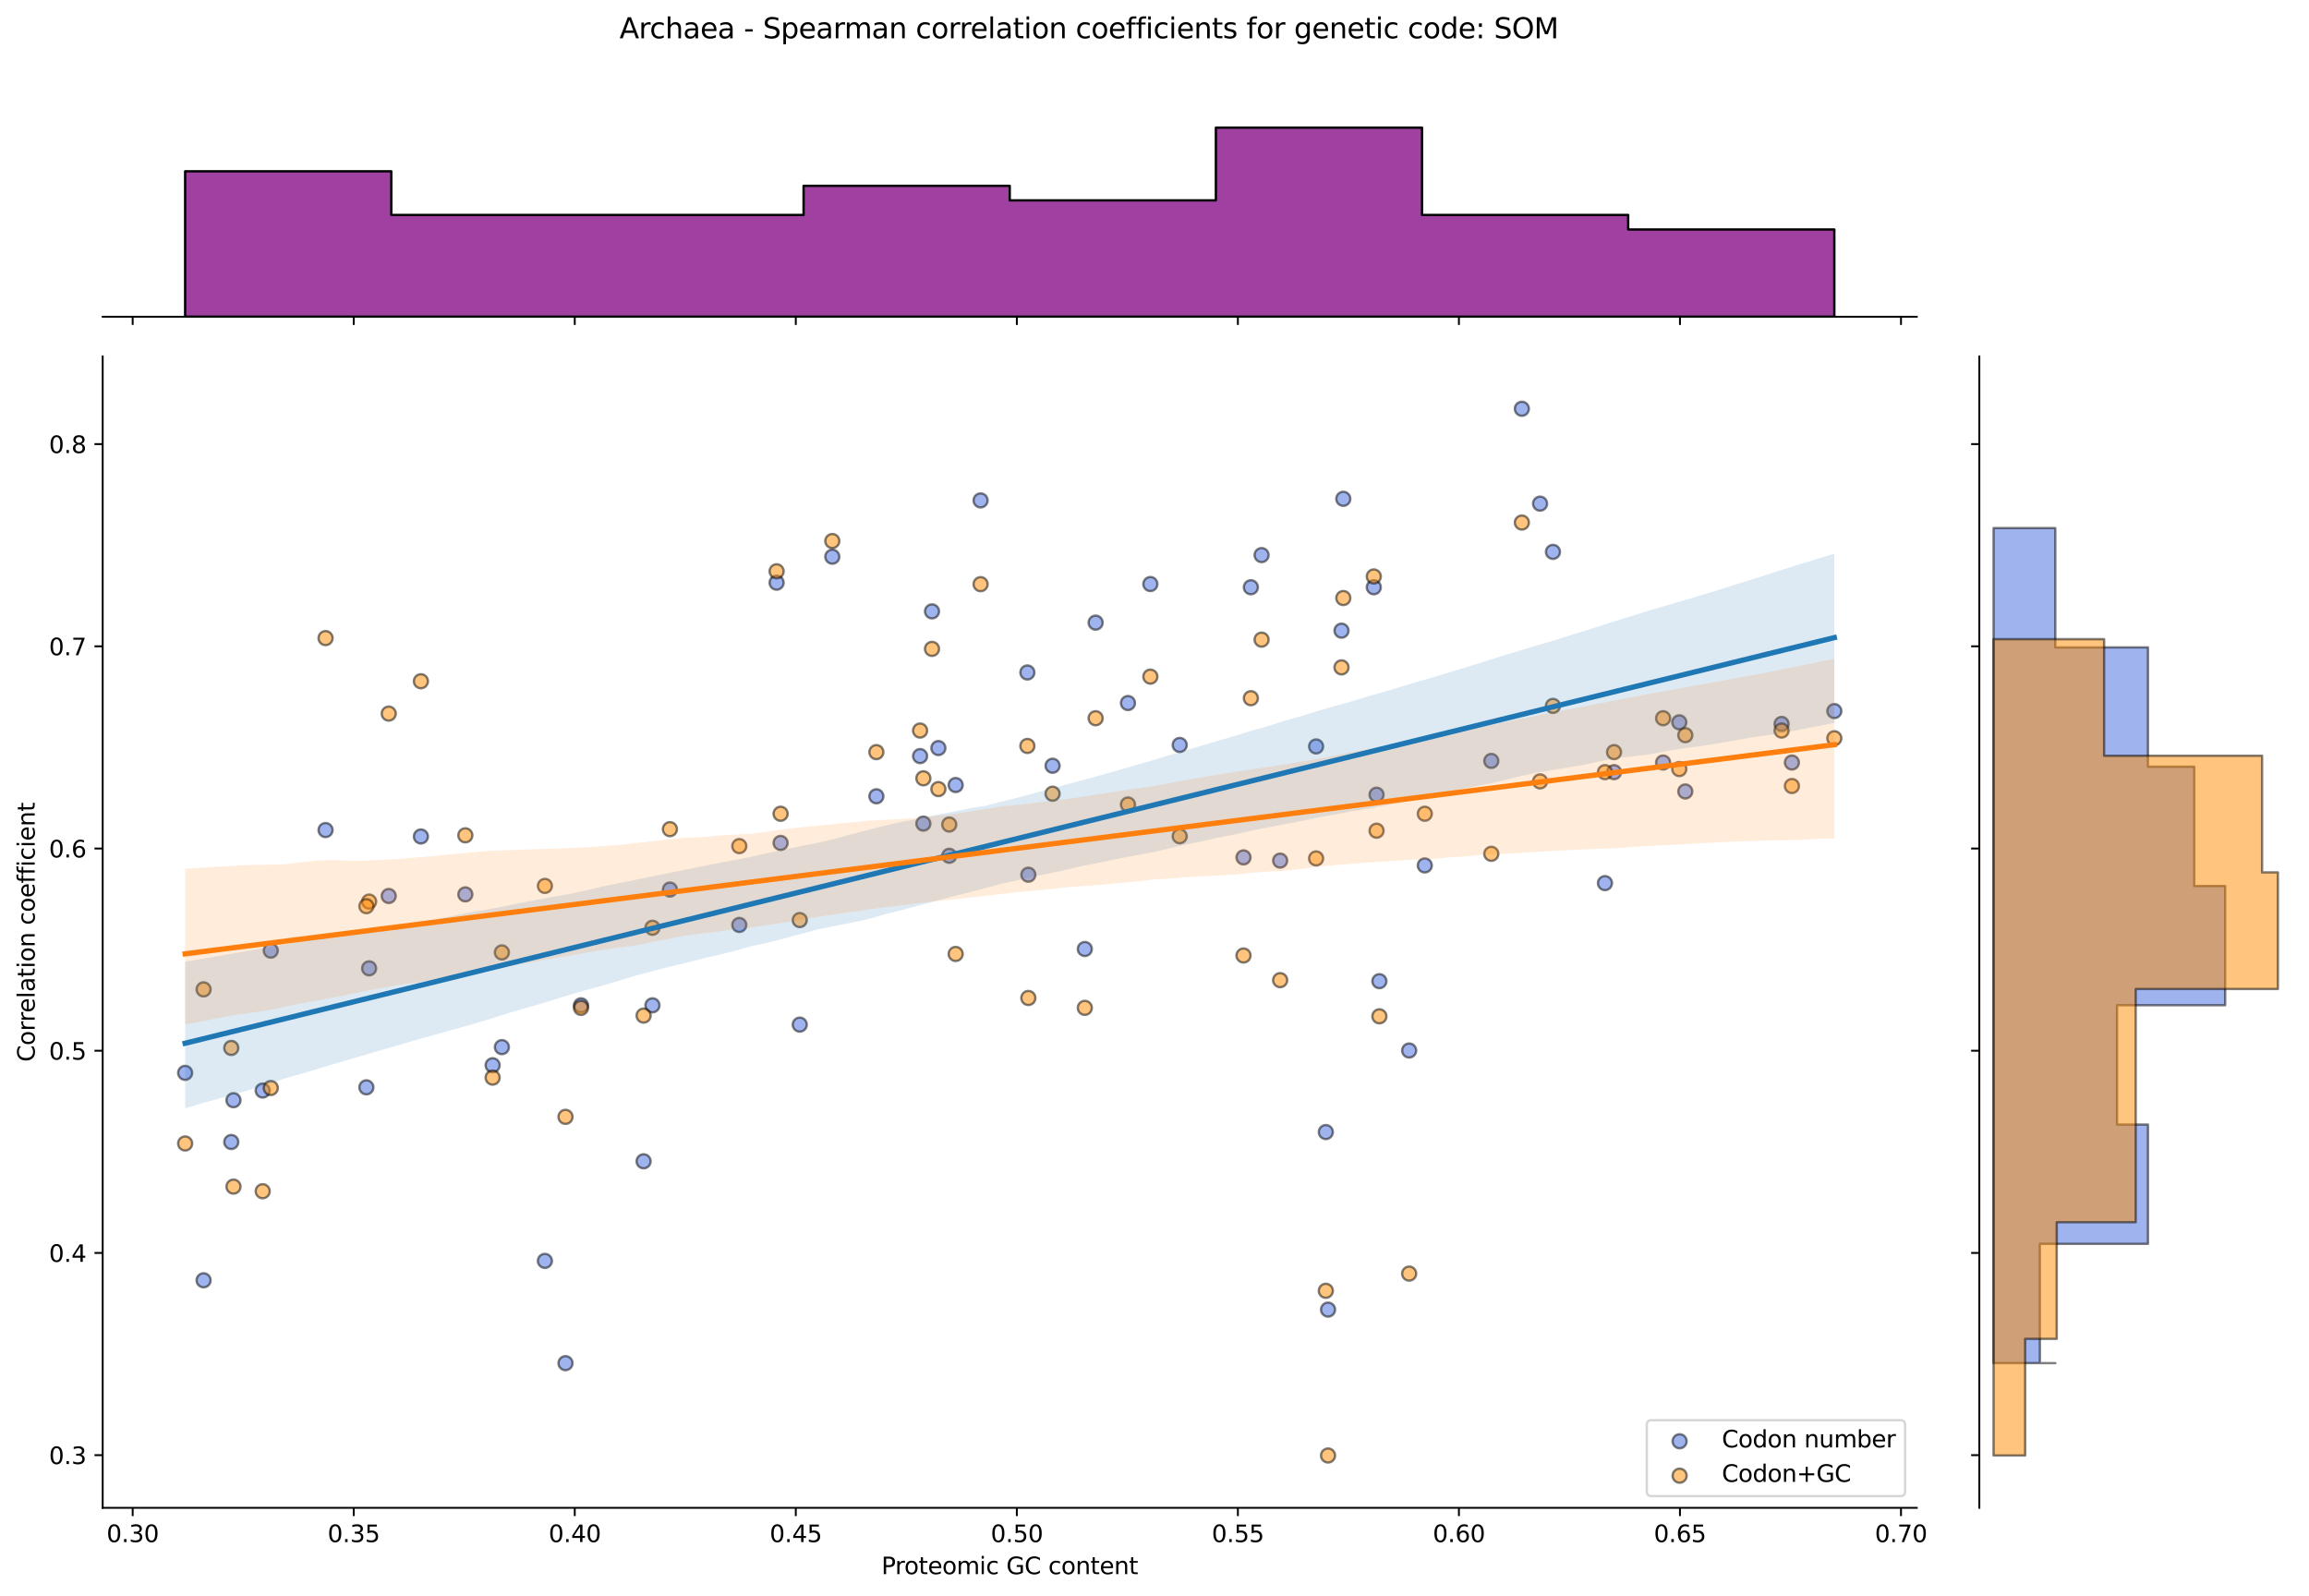 <?xml version="1.0" encoding="utf-8" standalone="no"?>
<!DOCTYPE svg PUBLIC "-//W3C//DTD SVG 1.1//EN"
  "http://www.w3.org/Graphics/SVG/1.1/DTD/svg11.dtd">
<svg xmlns:xlink="http://www.w3.org/1999/xlink" width="984.456pt" height="680.423pt" viewBox="0 0 984.456 680.423" xmlns="http://www.w3.org/2000/svg" version="1.1">
 <defs>
  <style type="text/css">*{stroke-linejoin: round; stroke-linecap: butt}</style>
 </defs>
 <g id="figure_1">
  <g id="patch_1">
   <path d="M 0 680.423 
L 984.456 680.423 
L 984.456 0 
L 0 0 
z
" style="fill: #ffffff"/>
  </g>
  <g id="axes_1">
   <g id="patch_2">
    <path d="M 43.781 642.867 
L 817.232 642.867 
L 817.232 151.966 
L 43.781 151.966 
z
" style="fill: #ffffff"/>
   </g>
   <g id="PathCollection_1">
    <defs>
     <path id="m2f979981b4" d="M 0 3 
C 0.796 3 1.559 2.684 2.121 2.121 
C 2.684 1.559 3 0.796 3 0 
C 3 -0.796 2.684 -1.559 2.121 -2.121 
C 1.559 -2.684 0.796 -3 0 -3 
C -0.796 -3 -1.559 -2.684 -2.121 -2.121 
C -2.684 -1.559 -3 -0.796 -3 0 
C -3 0.796 -2.684 1.559 -2.121 2.121 
C -1.559 2.684 -0.796 3 0 3 
z
" style="stroke: #000000; stroke-opacity: 0.5"/>
    </defs>
    <g clip-path="url(#p7962e1ffc7)">
     <use xlink:href="#m2f979981b4" x="247.713" y="428.621" style="fill: #4169e1; fill-opacity: 0.5; stroke: #000000; stroke-opacity: 0.5"/>
     <use xlink:href="#m2f979981b4" x="467.131" y="265.458" style="fill: #4169e1; fill-opacity: 0.5; stroke: #000000; stroke-opacity: 0.5"/>
     <use xlink:href="#m2f979981b4" x="438.029" y="286.711" style="fill: #4169e1; fill-opacity: 0.5; stroke: #000000; stroke-opacity: 0.5"/>
     <use xlink:href="#m2f979981b4" x="157.381" y="412.853" style="fill: #4169e1; fill-opacity: 0.5; stroke: #000000; stroke-opacity: 0.5"/>
     <use xlink:href="#m2f979981b4" x="709.075" y="325.102" style="fill: #4169e1; fill-opacity: 0.5; stroke: #000000; stroke-opacity: 0.5"/>
     <use xlink:href="#m2f979981b4" x="315.202" y="394.343" style="fill: #4169e1; fill-opacity: 0.5; stroke: #000000; stroke-opacity: 0.5"/>
     <use xlink:href="#m2f979981b4" x="165.738" y="382.003" style="fill: #4169e1; fill-opacity: 0.5; stroke: #000000; stroke-opacity: 0.5"/>
     <use xlink:href="#m2f979981b4" x="373.649" y="339.498" style="fill: #4169e1; fill-opacity: 0.5; stroke: #000000; stroke-opacity: 0.5"/>
     <use xlink:href="#m2f979981b4" x="656.617" y="214.727" style="fill: #4169e1; fill-opacity: 0.5; stroke: #000000; stroke-opacity: 0.5"/>
     <use xlink:href="#m2f979981b4" x="241.104" y="581.181" style="fill: #4169e1; fill-opacity: 0.5; stroke: #000000; stroke-opacity: 0.5"/>
     <use xlink:href="#m2f979981b4" x="210.037" y="454.169" style="fill: #4169e1; fill-opacity: 0.5; stroke: #000000; stroke-opacity: 0.5"/>
     <use xlink:href="#m2f979981b4" x="759.59" y="308.648" style="fill: #4169e1; fill-opacity: 0.5; stroke: #000000; stroke-opacity: 0.5"/>
     <use xlink:href="#m2f979981b4" x="438.443" y="372.931" style="fill: #4169e1; fill-opacity: 0.5; stroke: #000000; stroke-opacity: 0.5"/>
     <use xlink:href="#m2f979981b4" x="112.007" y="464.955" style="fill: #4169e1; fill-opacity: 0.5; stroke: #000000; stroke-opacity: 0.5"/>
     <use xlink:href="#m2f979981b4" x="98.602" y="486.893" style="fill: #4169e1; fill-opacity: 0.5; stroke: #000000; stroke-opacity: 0.5"/>
     <use xlink:href="#m2f979981b4" x="585.73" y="250.376" style="fill: #4169e1; fill-opacity: 0.5; stroke: #000000; stroke-opacity: 0.5"/>
     <use xlink:href="#m2f979981b4" x="198.4" y="381.317" style="fill: #4169e1; fill-opacity: 0.5; stroke: #000000; stroke-opacity: 0.5"/>
     <use xlink:href="#m2f979981b4" x="407.457" y="334.7" style="fill: #4169e1; fill-opacity: 0.5; stroke: #000000; stroke-opacity: 0.5"/>
     <use xlink:href="#m2f979981b4" x="718.536" y="337.442" style="fill: #4169e1; fill-opacity: 0.5; stroke: #000000; stroke-opacity: 0.5"/>
     <use xlink:href="#m2f979981b4" x="86.805" y="545.851" style="fill: #4169e1; fill-opacity: 0.5; stroke: #000000; stroke-opacity: 0.5"/>
     <use xlink:href="#m2f979981b4" x="397.367" y="260.659" style="fill: #4169e1; fill-opacity: 0.5; stroke: #000000; stroke-opacity: 0.5"/>
     <use xlink:href="#m2f979981b4" x="354.856" y="237.351" style="fill: #4169e1; fill-opacity: 0.5; stroke: #000000; stroke-opacity: 0.5"/>
     <use xlink:href="#m2f979981b4" x="561.13" y="318.246" style="fill: #4169e1; fill-opacity: 0.5; stroke: #000000; stroke-opacity: 0.5"/>
     <use xlink:href="#m2f979981b4" x="156.211" y="463.584" style="fill: #4169e1; fill-opacity: 0.5; stroke: #000000; stroke-opacity: 0.5"/>
     <use xlink:href="#m2f979981b4" x="648.854" y="174.279" style="fill: #4169e1; fill-opacity: 0.5; stroke: #000000; stroke-opacity: 0.5"/>
     <use xlink:href="#m2f979981b4" x="448.771" y="326.473" style="fill: #4169e1; fill-opacity: 0.5; stroke: #000000; stroke-opacity: 0.5"/>
     <use xlink:href="#m2f979981b4" x="635.826" y="324.416" style="fill: #4169e1; fill-opacity: 0.5; stroke: #000000; stroke-opacity: 0.5"/>
     <use xlink:href="#m2f979981b4" x="502.976" y="317.613" style="fill: #4169e1; fill-opacity: 0.5; stroke: #000000; stroke-opacity: 0.5"/>
     <use xlink:href="#m2f979981b4" x="285.621" y="379.261" style="fill: #4169e1; fill-opacity: 0.5; stroke: #000000; stroke-opacity: 0.5"/>
     <use xlink:href="#m2f979981b4" x="533.314" y="250.376" style="fill: #4169e1; fill-opacity: 0.5; stroke: #000000; stroke-opacity: 0.5"/>
     <use xlink:href="#m2f979981b4" x="462.518" y="404.612" style="fill: #4169e1; fill-opacity: 0.5; stroke: #000000; stroke-opacity: 0.5"/>
     <use xlink:href="#m2f979981b4" x="684.279" y="376.519" style="fill: #4169e1; fill-opacity: 0.5; stroke: #000000; stroke-opacity: 0.5"/>
     <use xlink:href="#m2f979981b4" x="480.912" y="299.736" style="fill: #4169e1; fill-opacity: 0.5; stroke: #000000; stroke-opacity: 0.5"/>
     <use xlink:href="#m2f979981b4" x="278.175" y="428.621" style="fill: #4169e1; fill-opacity: 0.5; stroke: #000000; stroke-opacity: 0.5"/>
     <use xlink:href="#m2f979981b4" x="586.907" y="338.813" style="fill: #4169e1; fill-opacity: 0.5; stroke: #000000; stroke-opacity: 0.5"/>
     <use xlink:href="#m2f979981b4" x="400.087" y="318.932" style="fill: #4169e1; fill-opacity: 0.5; stroke: #000000; stroke-opacity: 0.5"/>
     <use xlink:href="#m2f979981b4" x="213.984" y="446.445" style="fill: #4169e1; fill-opacity: 0.5; stroke: #000000; stroke-opacity: 0.5"/>
     <use xlink:href="#m2f979981b4" x="688.156" y="329.215" style="fill: #4169e1; fill-opacity: 0.5; stroke: #000000; stroke-opacity: 0.5"/>
     <use xlink:href="#m2f979981b4" x="537.884" y="236.665" style="fill: #4169e1; fill-opacity: 0.5; stroke: #000000; stroke-opacity: 0.5"/>
     <use xlink:href="#m2f979981b4" x="588.111" y="418.325" style="fill: #4169e1; fill-opacity: 0.5; stroke: #000000; stroke-opacity: 0.5"/>
     <use xlink:href="#m2f979981b4" x="607.466" y="368.977" style="fill: #4169e1; fill-opacity: 0.5; stroke: #000000; stroke-opacity: 0.5"/>
     <use xlink:href="#m2f979981b4" x="404.715" y="364.864" style="fill: #4169e1; fill-opacity: 0.5; stroke: #000000; stroke-opacity: 0.5"/>
     <use xlink:href="#m2f979981b4" x="572.726" y="212.671" style="fill: #4169e1; fill-opacity: 0.5; stroke: #000000; stroke-opacity: 0.5"/>
     <use xlink:href="#m2f979981b4" x="115.445" y="405.312" style="fill: #4169e1; fill-opacity: 0.5; stroke: #000000; stroke-opacity: 0.5"/>
     <use xlink:href="#m2f979981b4" x="138.804" y="353.895" style="fill: #4169e1; fill-opacity: 0.5; stroke: #000000; stroke-opacity: 0.5"/>
     <use xlink:href="#m2f979981b4" x="530.176" y="365.55" style="fill: #4169e1; fill-opacity: 0.5; stroke: #000000; stroke-opacity: 0.5"/>
     <use xlink:href="#m2f979981b4" x="331.112" y="248.425" style="fill: #4169e1; fill-opacity: 0.5; stroke: #000000; stroke-opacity: 0.5"/>
     <use xlink:href="#m2f979981b4" x="332.814" y="359.38" style="fill: #4169e1; fill-opacity: 0.5; stroke: #000000; stroke-opacity: 0.5"/>
     <use xlink:href="#m2f979981b4" x="763.986" y="325.102" style="fill: #4169e1; fill-opacity: 0.5; stroke: #000000; stroke-opacity: 0.5"/>
     <use xlink:href="#m2f979981b4" x="490.462" y="249.005" style="fill: #4169e1; fill-opacity: 0.5; stroke: #000000; stroke-opacity: 0.5"/>
     <use xlink:href="#m2f979981b4" x="715.976" y="307.963" style="fill: #4169e1; fill-opacity: 0.5; stroke: #000000; stroke-opacity: 0.5"/>
     <use xlink:href="#m2f979981b4" x="179.453" y="356.637" style="fill: #4169e1; fill-opacity: 0.5; stroke: #000000; stroke-opacity: 0.5"/>
     <use xlink:href="#m2f979981b4" x="99.545" y="469.069" style="fill: #4169e1; fill-opacity: 0.5; stroke: #000000; stroke-opacity: 0.5"/>
     <use xlink:href="#m2f979981b4" x="274.406" y="495.12" style="fill: #4169e1; fill-opacity: 0.5; stroke: #000000; stroke-opacity: 0.5"/>
     <use xlink:href="#m2f979981b4" x="340.98" y="436.847" style="fill: #4169e1; fill-opacity: 0.5; stroke: #000000; stroke-opacity: 0.5"/>
     <use xlink:href="#m2f979981b4" x="392.284" y="322.36" style="fill: #4169e1; fill-opacity: 0.5; stroke: #000000; stroke-opacity: 0.5"/>
     <use xlink:href="#m2f979981b4" x="78.938" y="457.414" style="fill: #4169e1; fill-opacity: 0.5; stroke: #000000; stroke-opacity: 0.5"/>
     <use xlink:href="#m2f979981b4" x="600.803" y="447.889" style="fill: #4169e1; fill-opacity: 0.5; stroke: #000000; stroke-opacity: 0.5"/>
     <use xlink:href="#m2f979981b4" x="393.681" y="351.153" style="fill: #4169e1; fill-opacity: 0.5; stroke: #000000; stroke-opacity: 0.5"/>
     <use xlink:href="#m2f979981b4" x="662.112" y="235.294" style="fill: #4169e1; fill-opacity: 0.5; stroke: #000000; stroke-opacity: 0.5"/>
     <use xlink:href="#m2f979981b4" x="545.799" y="366.921" style="fill: #4169e1; fill-opacity: 0.5; stroke: #000000; stroke-opacity: 0.5"/>
     <use xlink:href="#m2f979981b4" x="565.27" y="482.658" style="fill: #4169e1; fill-opacity: 0.5; stroke: #000000; stroke-opacity: 0.5"/>
     <use xlink:href="#m2f979981b4" x="782.075" y="303.164" style="fill: #4169e1; fill-opacity: 0.5; stroke: #000000; stroke-opacity: 0.5"/>
     <use xlink:href="#m2f979981b4" x="571.962" y="268.886" style="fill: #4169e1; fill-opacity: 0.5; stroke: #000000; stroke-opacity: 0.5"/>
     <use xlink:href="#m2f979981b4" x="418.083" y="213.356" style="fill: #4169e1; fill-opacity: 0.5; stroke: #000000; stroke-opacity: 0.5"/>
     <use xlink:href="#m2f979981b4" x="566.221" y="558.354" style="fill: #4169e1; fill-opacity: 0.5; stroke: #000000; stroke-opacity: 0.5"/>
     <use xlink:href="#m2f979981b4" x="232.321" y="537.58" style="fill: #4169e1; fill-opacity: 0.5; stroke: #000000; stroke-opacity: 0.5"/>
    </g>
   </g>
   <g id="PathCollection_2">
    <defs>
     <path id="m984f0a7a65" d="M 0 3 
C 0.796 3 1.559 2.684 2.121 2.121 
C 2.684 1.559 3 0.796 3 0 
C 3 -0.796 2.684 -1.559 2.121 -2.121 
C 1.559 -2.684 0.796 -3 0 -3 
C -0.796 -3 -1.559 -2.684 -2.121 -2.121 
C -2.684 -1.559 -3 -0.796 -3 0 
C -3 0.796 -2.684 1.559 -2.121 2.121 
C -1.559 2.684 -0.796 3 0 3 
z
" style="stroke: #000000; stroke-opacity: 0.5"/>
    </defs>
    <g clip-path="url(#p7962e1ffc7)">
     <use xlink:href="#m984f0a7a65" x="247.713" y="429.712" style="fill: #ff8c00; fill-opacity: 0.5; stroke: #000000; stroke-opacity: 0.5"/>
     <use xlink:href="#m984f0a7a65" x="467.131" y="306.215" style="fill: #ff8c00; fill-opacity: 0.5; stroke: #000000; stroke-opacity: 0.5"/>
     <use xlink:href="#m984f0a7a65" x="438.029" y="318.039" style="fill: #ff8c00; fill-opacity: 0.5; stroke: #000000; stroke-opacity: 0.5"/>
     <use xlink:href="#m984f0a7a65" x="157.381" y="384.386" style="fill: #ff8c00; fill-opacity: 0.5; stroke: #000000; stroke-opacity: 0.5"/>
     <use xlink:href="#m984f0a7a65" x="709.075" y="306.215" style="fill: #ff8c00; fill-opacity: 0.5; stroke: #000000; stroke-opacity: 0.5"/>
     <use xlink:href="#m984f0a7a65" x="315.202" y="360.737" style="fill: #ff8c00; fill-opacity: 0.5; stroke: #000000; stroke-opacity: 0.5"/>
     <use xlink:href="#m984f0a7a65" x="165.738" y="304.244" style="fill: #ff8c00; fill-opacity: 0.5; stroke: #000000; stroke-opacity: 0.5"/>
     <use xlink:href="#m984f0a7a65" x="373.649" y="320.666" style="fill: #ff8c00; fill-opacity: 0.5; stroke: #000000; stroke-opacity: 0.5"/>
     <use xlink:href="#m984f0a7a65" x="656.617" y="333.147" style="fill: #ff8c00; fill-opacity: 0.5; stroke: #000000; stroke-opacity: 0.5"/>
     <use xlink:href="#m984f0a7a65" x="241.104" y="476.172" style="fill: #ff8c00; fill-opacity: 0.5; stroke: #000000; stroke-opacity: 0.5"/>
     <use xlink:href="#m984f0a7a65" x="210.037" y="459.443" style="fill: #ff8c00; fill-opacity: 0.5; stroke: #000000; stroke-opacity: 0.5"/>
     <use xlink:href="#m984f0a7a65" x="759.59" y="311.47" style="fill: #ff8c00; fill-opacity: 0.5; stroke: #000000; stroke-opacity: 0.5"/>
     <use xlink:href="#m984f0a7a65" x="438.443" y="425.49" style="fill: #ff8c00; fill-opacity: 0.5; stroke: #000000; stroke-opacity: 0.5"/>
     <use xlink:href="#m984f0a7a65" x="112.007" y="507.883" style="fill: #ff8c00; fill-opacity: 0.5; stroke: #000000; stroke-opacity: 0.5"/>
     <use xlink:href="#m984f0a7a65" x="98.602" y="446.791" style="fill: #ff8c00; fill-opacity: 0.5; stroke: #000000; stroke-opacity: 0.5"/>
     <use xlink:href="#m984f0a7a65" x="585.73" y="245.78" style="fill: #ff8c00; fill-opacity: 0.5; stroke: #000000; stroke-opacity: 0.5"/>
     <use xlink:href="#m984f0a7a65" x="198.4" y="356.139" style="fill: #ff8c00; fill-opacity: 0.5; stroke: #000000; stroke-opacity: 0.5"/>
     <use xlink:href="#m984f0a7a65" x="407.457" y="406.72" style="fill: #ff8c00; fill-opacity: 0.5; stroke: #000000; stroke-opacity: 0.5"/>
     <use xlink:href="#m984f0a7a65" x="718.536" y="313.44" style="fill: #ff8c00; fill-opacity: 0.5; stroke: #000000; stroke-opacity: 0.5"/>
     <use xlink:href="#m984f0a7a65" x="86.805" y="421.829" style="fill: #ff8c00; fill-opacity: 0.5; stroke: #000000; stroke-opacity: 0.5"/>
     <use xlink:href="#m984f0a7a65" x="397.367" y="276.654" style="fill: #ff8c00; fill-opacity: 0.5; stroke: #000000; stroke-opacity: 0.5"/>
     <use xlink:href="#m984f0a7a65" x="354.856" y="230.671" style="fill: #ff8c00; fill-opacity: 0.5; stroke: #000000; stroke-opacity: 0.5"/>
     <use xlink:href="#m984f0a7a65" x="561.13" y="365.992" style="fill: #ff8c00; fill-opacity: 0.5; stroke: #000000; stroke-opacity: 0.5"/>
     <use xlink:href="#m984f0a7a65" x="156.211" y="386.356" style="fill: #ff8c00; fill-opacity: 0.5; stroke: #000000; stroke-opacity: 0.5"/>
     <use xlink:href="#m984f0a7a65" x="648.854" y="222.788" style="fill: #ff8c00; fill-opacity: 0.5; stroke: #000000; stroke-opacity: 0.5"/>
     <use xlink:href="#m984f0a7a65" x="448.771" y="338.403" style="fill: #ff8c00; fill-opacity: 0.5; stroke: #000000; stroke-opacity: 0.5"/>
     <use xlink:href="#m984f0a7a65" x="635.826" y="364.022" style="fill: #ff8c00; fill-opacity: 0.5; stroke: #000000; stroke-opacity: 0.5"/>
     <use xlink:href="#m984f0a7a65" x="502.976" y="356.535" style="fill: #ff8c00; fill-opacity: 0.5; stroke: #000000; stroke-opacity: 0.5"/>
     <use xlink:href="#m984f0a7a65" x="285.621" y="353.511" style="fill: #ff8c00; fill-opacity: 0.5; stroke: #000000; stroke-opacity: 0.5"/>
     <use xlink:href="#m984f0a7a65" x="533.314" y="297.675" style="fill: #ff8c00; fill-opacity: 0.5; stroke: #000000; stroke-opacity: 0.5"/>
     <use xlink:href="#m984f0a7a65" x="462.518" y="429.702" style="fill: #ff8c00; fill-opacity: 0.5; stroke: #000000; stroke-opacity: 0.5"/>
     <use xlink:href="#m984f0a7a65" x="684.279" y="329.206" style="fill: #ff8c00; fill-opacity: 0.5; stroke: #000000; stroke-opacity: 0.5"/>
     <use xlink:href="#m984f0a7a65" x="480.912" y="343.001" style="fill: #ff8c00; fill-opacity: 0.5; stroke: #000000; stroke-opacity: 0.5"/>
     <use xlink:href="#m984f0a7a65" x="278.175" y="395.553" style="fill: #ff8c00; fill-opacity: 0.5; stroke: #000000; stroke-opacity: 0.5"/>
     <use xlink:href="#m984f0a7a65" x="586.907" y="354.168" style="fill: #ff8c00; fill-opacity: 0.5; stroke: #000000; stroke-opacity: 0.5"/>
     <use xlink:href="#m984f0a7a65" x="400.087" y="336.432" style="fill: #ff8c00; fill-opacity: 0.5; stroke: #000000; stroke-opacity: 0.5"/>
     <use xlink:href="#m984f0a7a65" x="213.984" y="406.063" style="fill: #ff8c00; fill-opacity: 0.5; stroke: #000000; stroke-opacity: 0.5"/>
     <use xlink:href="#m984f0a7a65" x="688.156" y="320.666" style="fill: #ff8c00; fill-opacity: 0.5; stroke: #000000; stroke-opacity: 0.5"/>
     <use xlink:href="#m984f0a7a65" x="537.884" y="272.713" style="fill: #ff8c00; fill-opacity: 0.5; stroke: #000000; stroke-opacity: 0.5"/>
     <use xlink:href="#m984f0a7a65" x="588.111" y="433.304" style="fill: #ff8c00; fill-opacity: 0.5; stroke: #000000; stroke-opacity: 0.5"/>
     <use xlink:href="#m984f0a7a65" x="607.466" y="346.942" style="fill: #ff8c00; fill-opacity: 0.5; stroke: #000000; stroke-opacity: 0.5"/>
     <use xlink:href="#m984f0a7a65" x="404.715" y="351.541" style="fill: #ff8c00; fill-opacity: 0.5; stroke: #000000; stroke-opacity: 0.5"/>
     <use xlink:href="#m984f0a7a65" x="572.726" y="254.976" style="fill: #ff8c00; fill-opacity: 0.5; stroke: #000000; stroke-opacity: 0.5"/>
     <use xlink:href="#m984f0a7a65" x="115.445" y="463.871" style="fill: #ff8c00; fill-opacity: 0.5; stroke: #000000; stroke-opacity: 0.5"/>
     <use xlink:href="#m984f0a7a65" x="138.804" y="272.056" style="fill: #ff8c00; fill-opacity: 0.5; stroke: #000000; stroke-opacity: 0.5"/>
     <use xlink:href="#m984f0a7a65" x="530.176" y="407.377" style="fill: #ff8c00; fill-opacity: 0.5; stroke: #000000; stroke-opacity: 0.5"/>
     <use xlink:href="#m984f0a7a65" x="331.112" y="243.57" style="fill: #ff8c00; fill-opacity: 0.5; stroke: #000000; stroke-opacity: 0.5"/>
     <use xlink:href="#m984f0a7a65" x="332.814" y="346.942" style="fill: #ff8c00; fill-opacity: 0.5; stroke: #000000; stroke-opacity: 0.5"/>
     <use xlink:href="#m984f0a7a65" x="763.986" y="335.118" style="fill: #ff8c00; fill-opacity: 0.5; stroke: #000000; stroke-opacity: 0.5"/>
     <use xlink:href="#m984f0a7a65" x="490.462" y="288.478" style="fill: #ff8c00; fill-opacity: 0.5; stroke: #000000; stroke-opacity: 0.5"/>
     <use xlink:href="#m984f0a7a65" x="715.976" y="327.892" style="fill: #ff8c00; fill-opacity: 0.5; stroke: #000000; stroke-opacity: 0.5"/>
     <use xlink:href="#m984f0a7a65" x="179.453" y="290.449" style="fill: #ff8c00; fill-opacity: 0.5; stroke: #000000; stroke-opacity: 0.5"/>
     <use xlink:href="#m984f0a7a65" x="99.545" y="505.912" style="fill: #ff8c00; fill-opacity: 0.5; stroke: #000000; stroke-opacity: 0.5"/>
     <use xlink:href="#m984f0a7a65" x="274.406" y="432.996" style="fill: #ff8c00; fill-opacity: 0.5; stroke: #000000; stroke-opacity: 0.5"/>
     <use xlink:href="#m984f0a7a65" x="340.98" y="392.268" style="fill: #ff8c00; fill-opacity: 0.5; stroke: #000000; stroke-opacity: 0.5"/>
     <use xlink:href="#m984f0a7a65" x="392.284" y="311.47" style="fill: #ff8c00; fill-opacity: 0.5; stroke: #000000; stroke-opacity: 0.5"/>
     <use xlink:href="#m984f0a7a65" x="78.938" y="487.519" style="fill: #ff8c00; fill-opacity: 0.5; stroke: #000000; stroke-opacity: 0.5"/>
     <use xlink:href="#m984f0a7a65" x="600.803" y="543" style="fill: #ff8c00; fill-opacity: 0.5; stroke: #000000; stroke-opacity: 0.5"/>
     <use xlink:href="#m984f0a7a65" x="393.681" y="331.834" style="fill: #ff8c00; fill-opacity: 0.5; stroke: #000000; stroke-opacity: 0.5"/>
     <use xlink:href="#m984f0a7a65" x="662.112" y="300.959" style="fill: #ff8c00; fill-opacity: 0.5; stroke: #000000; stroke-opacity: 0.5"/>
     <use xlink:href="#m984f0a7a65" x="545.799" y="417.888" style="fill: #ff8c00; fill-opacity: 0.5; stroke: #000000; stroke-opacity: 0.5"/>
     <use xlink:href="#m984f0a7a65" x="565.27" y="550.329" style="fill: #ff8c00; fill-opacity: 0.5; stroke: #000000; stroke-opacity: 0.5"/>
     <use xlink:href="#m984f0a7a65" x="782.075" y="314.754" style="fill: #ff8c00; fill-opacity: 0.5; stroke: #000000; stroke-opacity: 0.5"/>
     <use xlink:href="#m984f0a7a65" x="571.962" y="284.537" style="fill: #ff8c00; fill-opacity: 0.5; stroke: #000000; stroke-opacity: 0.5"/>
     <use xlink:href="#m984f0a7a65" x="418.083" y="249.064" style="fill: #ff8c00; fill-opacity: 0.5; stroke: #000000; stroke-opacity: 0.5"/>
     <use xlink:href="#m984f0a7a65" x="566.221" y="620.553" style="fill: #ff8c00; fill-opacity: 0.5; stroke: #000000; stroke-opacity: 0.5"/>
     <use xlink:href="#m984f0a7a65" x="232.321" y="377.71" style="fill: #ff8c00; fill-opacity: 0.5; stroke: #000000; stroke-opacity: 0.5"/>
    </g>
   </g>
   <g id="PolyCollection_1">
    <path d="M 78.938 410.007 
L 78.938 472.528 
L 86.04 470.391 
L 93.143 468.462 
L 100.245 466.482 
L 107.348 464.387 
L 114.45 462.094 
L 121.552 459.749 
L 128.655 457.741 
L 135.757 455.646 
L 142.86 453.46 
L 149.962 451.392 
L 157.064 449.319 
L 164.167 447.24 
L 171.269 445.176 
L 178.372 443.101 
L 185.474 441.136 
L 192.576 439.134 
L 199.679 437.181 
L 206.781 435.092 
L 213.884 432.842 
L 220.986 430.669 
L 228.088 428.686 
L 235.191 426.524 
L 242.293 424.31 
L 249.396 422.251 
L 256.498 420.307 
L 263.6 418.234 
L 270.703 416.024 
L 277.805 414.164 
L 284.908 412.289 
L 292.01 410.61 
L 299.112 408.831 
L 306.215 407.116 
L 313.317 405.362 
L 320.419 403.37 
L 327.522 401.87 
L 334.624 400.038 
L 341.727 398.1 
L 348.829 396.228 
L 355.931 394.767 
L 363.034 393.388 
L 370.136 391.883 
L 377.239 389.808 
L 384.341 388.064 
L 391.443 386.138 
L 398.546 384.218 
L 405.648 382.327 
L 412.751 380.592 
L 419.853 378.682 
L 426.955 376.812 
L 434.058 375.242 
L 441.16 373.673 
L 448.263 372.186 
L 455.365 370.638 
L 462.467 368.998 
L 469.57 367.614 
L 476.672 366.115 
L 483.775 364.755 
L 490.877 363.461 
L 497.979 361.857 
L 505.082 360.184 
L 512.184 358.772 
L 519.287 357.145 
L 526.389 355.771 
L 533.491 354.201 
L 540.594 352.782 
L 547.696 351.375 
L 554.799 350.074 
L 561.901 348.555 
L 569.003 347.323 
L 576.106 345.945 
L 583.208 344.801 
L 590.31 343.434 
L 597.413 342.063 
L 604.515 340.578 
L 611.618 338.982 
L 618.72 337.382 
L 625.822 335.782 
L 632.925 334.561 
L 640.027 332.952 
L 647.13 331.181 
L 654.232 329.58 
L 661.334 328.421 
L 668.437 327.229 
L 675.539 326.049 
L 682.642 324.468 
L 689.744 323.181 
L 696.846 322.399 
L 703.949 321.5 
L 711.051 320.135 
L 718.154 319.02 
L 725.256 318.085 
L 732.358 316.939 
L 739.461 315.748 
L 746.563 314.429 
L 753.666 313.492 
L 760.768 312.342 
L 767.87 311.005 
L 774.973 309.6 
L 782.075 308.195 
L 782.075 236.033 
L 782.075 236.033 
L 774.973 238.216 
L 767.87 240.399 
L 760.768 242.643 
L 753.666 244.89 
L 746.563 247.169 
L 739.461 249.379 
L 732.358 251.622 
L 725.256 253.761 
L 718.154 255.887 
L 711.051 257.985 
L 703.949 260.044 
L 696.846 262.263 
L 689.744 264.441 
L 682.642 266.735 
L 675.539 269.01 
L 668.437 271.161 
L 661.334 273.448 
L 654.232 275.476 
L 647.13 277.632 
L 640.027 279.791 
L 632.925 282.049 
L 625.822 284.26 
L 618.72 286.421 
L 611.618 288.583 
L 604.515 290.603 
L 597.413 292.752 
L 590.31 294.889 
L 583.208 296.898 
L 576.106 299.089 
L 569.003 301.036 
L 561.901 303.092 
L 554.799 305.28 
L 547.696 307.311 
L 540.594 309.593 
L 533.491 311.537 
L 526.389 313.776 
L 519.287 315.822 
L 512.184 317.947 
L 505.082 320.04 
L 497.979 322.137 
L 490.877 324.32 
L 483.775 326.321 
L 476.672 328.405 
L 469.57 330.427 
L 462.467 332.354 
L 455.365 334.275 
L 448.263 336.193 
L 441.16 338.121 
L 434.058 340.049 
L 426.955 341.792 
L 419.853 343.607 
L 412.751 344.764 
L 405.648 346.245 
L 398.546 347.523 
L 391.443 349.138 
L 384.341 350.409 
L 377.239 352.037 
L 370.136 353.869 
L 363.034 355.664 
L 355.931 357.629 
L 348.829 359.288 
L 341.727 360.66 
L 334.624 362.14 
L 327.522 363.632 
L 320.419 365.256 
L 313.317 366.663 
L 306.215 367.977 
L 299.112 369.395 
L 292.01 370.829 
L 284.908 372.26 
L 277.805 373.702 
L 270.703 375.138 
L 263.6 376.573 
L 256.498 378.023 
L 249.396 379.735 
L 242.293 381.229 
L 235.191 382.491 
L 228.088 383.754 
L 220.986 385.186 
L 213.884 386.586 
L 206.781 387.945 
L 199.679 389.135 
L 192.576 390.584 
L 185.474 391.937 
L 178.372 393.176 
L 171.269 394.111 
L 164.167 395.101 
L 157.064 396.74 
L 149.962 398.025 
L 142.86 399.142 
L 135.757 400.259 
L 128.655 401.376 
L 121.552 402.574 
L 114.45 403.825 
L 107.348 405.077 
L 100.245 406.329 
L 93.143 407.581 
L 86.04 408.832 
L 78.938 410.007 
z
" clip-path="url(#p7962e1ffc7)" style="fill: #1f77b4; fill-opacity: 0.15"/>
   </g>
   <g id="PolyCollection_2">
    <path d="M 78.938 370.394 
L 78.938 436.708 
L 86.04 435.5 
L 93.143 434.052 
L 100.245 432.724 
L 107.348 431.755 
L 114.45 430.74 
L 121.552 429.243 
L 128.655 427.661 
L 135.757 426.519 
L 142.86 425.113 
L 149.962 423.733 
L 157.064 422.237 
L 164.167 421.019 
L 171.269 419.75 
L 178.372 418.829 
L 185.474 417.59 
L 192.576 416.331 
L 199.679 415.299 
L 206.781 413.986 
L 213.884 412.663 
L 220.986 411.334 
L 228.088 410.025 
L 235.191 408.709 
L 242.293 407.553 
L 249.396 406.266 
L 256.498 405.052 
L 263.6 404.005 
L 270.703 403.163 
L 277.805 401.618 
L 284.908 400.355 
L 292.01 398.916 
L 299.112 398.043 
L 306.215 397.178 
L 313.317 396.157 
L 320.419 395.401 
L 327.522 394.329 
L 334.624 393.303 
L 341.727 392.168 
L 348.829 390.862 
L 355.931 389.796 
L 363.034 388.762 
L 370.136 387.744 
L 377.239 386.857 
L 384.341 385.951 
L 391.443 385.093 
L 398.546 384.277 
L 405.648 383.608 
L 412.751 382.768 
L 419.853 381.991 
L 426.955 381.129 
L 434.058 380.33 
L 441.16 379.678 
L 448.263 379.047 
L 455.365 378.232 
L 462.467 377.715 
L 469.57 377.217 
L 476.672 376.503 
L 483.775 375.872 
L 490.877 375.087 
L 497.979 374.601 
L 505.082 373.966 
L 512.184 373.601 
L 519.287 373.252 
L 526.389 372.83 
L 533.491 372.133 
L 540.594 371.609 
L 547.696 371.212 
L 554.799 370.434 
L 561.901 369.524 
L 569.003 368.88 
L 576.106 368.28 
L 583.208 367.717 
L 590.31 367.297 
L 597.413 366.776 
L 604.515 366.358 
L 611.618 366.119 
L 618.72 365.493 
L 625.822 365.001 
L 632.925 364.342 
L 640.027 364.022 
L 647.13 363.718 
L 654.232 363.22 
L 661.334 362.852 
L 668.437 362.483 
L 675.539 362.115 
L 682.642 361.832 
L 689.744 361.619 
L 696.846 361.009 
L 703.949 360.64 
L 711.051 360.271 
L 718.154 359.901 
L 725.256 359.531 
L 732.358 359.161 
L 739.461 358.789 
L 746.563 358.543 
L 753.666 358.369 
L 760.768 358.202 
L 767.87 358.032 
L 774.973 357.671 
L 782.075 357.396 
L 782.075 280.851 
L 782.075 280.851 
L 774.973 282.294 
L 767.87 283.736 
L 760.768 285.179 
L 753.666 286.622 
L 746.563 287.948 
L 739.461 289.24 
L 732.358 290.532 
L 725.256 291.824 
L 718.154 293.115 
L 711.051 294.407 
L 703.949 295.699 
L 696.846 297.015 
L 689.744 298.395 
L 682.642 299.776 
L 675.539 301.176 
L 668.437 302.535 
L 661.334 303.915 
L 654.232 305.302 
L 647.13 306.743 
L 640.027 308.187 
L 632.925 309.584 
L 625.822 310.985 
L 618.72 312.387 
L 611.618 313.792 
L 604.515 315.316 
L 597.413 316.836 
L 590.31 317.998 
L 583.208 319.325 
L 576.106 320.665 
L 569.003 322.11 
L 561.901 323.518 
L 554.799 324.718 
L 547.696 325.915 
L 540.594 326.959 
L 533.491 328.014 
L 526.389 329.069 
L 519.287 330.221 
L 512.184 331.419 
L 505.082 332.664 
L 497.979 334.023 
L 490.877 335.269 
L 483.775 336.299 
L 476.672 337.327 
L 469.57 338.445 
L 462.467 339.544 
L 455.365 340.57 
L 448.263 341.426 
L 441.16 342.27 
L 434.058 343.136 
L 426.955 343.807 
L 419.853 344.945 
L 412.751 346.096 
L 405.648 347.153 
L 398.546 347.932 
L 391.443 348.668 
L 384.341 349.155 
L 377.239 349.535 
L 370.136 349.891 
L 363.034 350.594 
L 355.931 351.301 
L 348.829 352.009 
L 341.727 352.717 
L 334.624 353.435 
L 327.522 354.521 
L 320.419 355.474 
L 313.317 355.841 
L 306.215 356.248 
L 299.112 356.946 
L 292.01 357.197 
L 284.908 357.926 
L 277.805 358.709 
L 270.703 359.504 
L 263.6 360.255 
L 256.498 360.786 
L 249.396 361.317 
L 242.293 361.612 
L 235.191 361.842 
L 228.088 362.072 
L 220.986 362.307 
L 213.884 362.555 
L 206.781 362.905 
L 199.679 363.558 
L 192.576 364.213 
L 185.474 364.943 
L 178.372 365.512 
L 171.269 366.152 
L 164.167 366.526 
L 157.064 366.888 
L 149.962 366.979 
L 142.86 366.756 
L 135.757 366.843 
L 128.655 367.632 
L 121.552 368.449 
L 114.45 368.678 
L 107.348 368.766 
L 100.245 369.066 
L 93.143 369.503 
L 86.04 369.948 
L 78.938 370.394 
z
" clip-path="url(#p7962e1ffc7)" style="fill: #ff7f0e; fill-opacity: 0.15"/>
   </g>
   <g id="matplotlib.axis_1">
    <g id="xtick_1">
     <g id="line2d_1">
      <defs>
       <path id="mf693d4d541" d="M 0 0 
L 0 3.5 
" style="stroke: #000000; stroke-width: 0.8"/>
      </defs>
      <g>
       <use xlink:href="#mf693d4d541" x="56.568" y="642.867" style="stroke: #000000; stroke-width: 0.8"/>
      </g>
     </g>
     <g id="text_1">
      <!-- 0.30 -->
      <g transform="translate(45.435 657.465) scale(0.1 -0.1)">
       <defs>
        <path id="DejaVuSans-30" d="M 2034 4250 
Q 1547 4250 1301 3770 
Q 1056 3291 1056 2328 
Q 1056 1369 1301 889 
Q 1547 409 2034 409 
Q 2525 409 2770 889 
Q 3016 1369 3016 2328 
Q 3016 3291 2770 3770 
Q 2525 4250 2034 4250 
z
M 2034 4750 
Q 2819 4750 3233 4129 
Q 3647 3509 3647 2328 
Q 3647 1150 3233 529 
Q 2819 -91 2034 -91 
Q 1250 -91 836 529 
Q 422 1150 422 2328 
Q 422 3509 836 4129 
Q 1250 4750 2034 4750 
z
" transform="scale(0.016)"/>
        <path id="DejaVuSans-2e" d="M 684 794 
L 1344 794 
L 1344 0 
L 684 0 
L 684 794 
z
" transform="scale(0.016)"/>
        <path id="DejaVuSans-33" d="M 2597 2516 
Q 3050 2419 3304 2112 
Q 3559 1806 3559 1356 
Q 3559 666 3084 287 
Q 2609 -91 1734 -91 
Q 1441 -91 1130 -33 
Q 819 25 488 141 
L 488 750 
Q 750 597 1062 519 
Q 1375 441 1716 441 
Q 2309 441 2620 675 
Q 2931 909 2931 1356 
Q 2931 1769 2642 2001 
Q 2353 2234 1838 2234 
L 1294 2234 
L 1294 2753 
L 1863 2753 
Q 2328 2753 2575 2939 
Q 2822 3125 2822 3475 
Q 2822 3834 2567 4026 
Q 2313 4219 1838 4219 
Q 1578 4219 1281 4162 
Q 984 4106 628 3988 
L 628 4550 
Q 988 4650 1302 4700 
Q 1616 4750 1894 4750 
Q 2613 4750 3031 4423 
Q 3450 4097 3450 3541 
Q 3450 3153 3228 2886 
Q 3006 2619 2597 2516 
z
" transform="scale(0.016)"/>
       </defs>
       <use xlink:href="#DejaVuSans-30"/>
       <use xlink:href="#DejaVuSans-2e" x="63.623"/>
       <use xlink:href="#DejaVuSans-33" x="95.41"/>
       <use xlink:href="#DejaVuSans-30" x="159.033"/>
      </g>
     </g>
    </g>
    <g id="xtick_2">
     <g id="line2d_2">
      <g>
       <use xlink:href="#mf693d4d541" x="150.81" y="642.867" style="stroke: #000000; stroke-width: 0.8"/>
      </g>
     </g>
     <g id="text_2">
      <!-- 0.35 -->
      <g transform="translate(139.677 657.465) scale(0.1 -0.1)">
       <defs>
        <path id="DejaVuSans-35" d="M 691 4666 
L 3169 4666 
L 3169 4134 
L 1269 4134 
L 1269 2991 
Q 1406 3038 1543 3061 
Q 1681 3084 1819 3084 
Q 2600 3084 3056 2656 
Q 3513 2228 3513 1497 
Q 3513 744 3044 326 
Q 2575 -91 1722 -91 
Q 1428 -91 1123 -41 
Q 819 9 494 109 
L 494 744 
Q 775 591 1075 516 
Q 1375 441 1709 441 
Q 2250 441 2565 725 
Q 2881 1009 2881 1497 
Q 2881 1984 2565 2268 
Q 2250 2553 1709 2553 
Q 1456 2553 1204 2497 
Q 953 2441 691 2322 
L 691 4666 
z
" transform="scale(0.016)"/>
       </defs>
       <use xlink:href="#DejaVuSans-30"/>
       <use xlink:href="#DejaVuSans-2e" x="63.623"/>
       <use xlink:href="#DejaVuSans-33" x="95.41"/>
       <use xlink:href="#DejaVuSans-35" x="159.033"/>
      </g>
     </g>
    </g>
    <g id="xtick_3">
     <g id="line2d_3">
      <g>
       <use xlink:href="#mf693d4d541" x="245.051" y="642.867" style="stroke: #000000; stroke-width: 0.8"/>
      </g>
     </g>
     <g id="text_3">
      <!-- 0.40 -->
      <g transform="translate(233.918 657.465) scale(0.1 -0.1)">
       <defs>
        <path id="DejaVuSans-34" d="M 2419 4116 
L 825 1625 
L 2419 1625 
L 2419 4116 
z
M 2253 4666 
L 3047 4666 
L 3047 1625 
L 3713 1625 
L 3713 1100 
L 3047 1100 
L 3047 0 
L 2419 0 
L 2419 1100 
L 313 1100 
L 313 1709 
L 2253 4666 
z
" transform="scale(0.016)"/>
       </defs>
       <use xlink:href="#DejaVuSans-30"/>
       <use xlink:href="#DejaVuSans-2e" x="63.623"/>
       <use xlink:href="#DejaVuSans-34" x="95.41"/>
       <use xlink:href="#DejaVuSans-30" x="159.033"/>
      </g>
     </g>
    </g>
    <g id="xtick_4">
     <g id="line2d_4">
      <g>
       <use xlink:href="#mf693d4d541" x="339.293" y="642.867" style="stroke: #000000; stroke-width: 0.8"/>
      </g>
     </g>
     <g id="text_4">
      <!-- 0.45 -->
      <g transform="translate(328.16 657.465) scale(0.1 -0.1)">
       <use xlink:href="#DejaVuSans-30"/>
       <use xlink:href="#DejaVuSans-2e" x="63.623"/>
       <use xlink:href="#DejaVuSans-34" x="95.41"/>
       <use xlink:href="#DejaVuSans-35" x="159.033"/>
      </g>
     </g>
    </g>
    <g id="xtick_5">
     <g id="line2d_5">
      <g>
       <use xlink:href="#mf693d4d541" x="433.534" y="642.867" style="stroke: #000000; stroke-width: 0.8"/>
      </g>
     </g>
     <g id="text_5">
      <!-- 0.50 -->
      <g transform="translate(422.402 657.465) scale(0.1 -0.1)">
       <use xlink:href="#DejaVuSans-30"/>
       <use xlink:href="#DejaVuSans-2e" x="63.623"/>
       <use xlink:href="#DejaVuSans-35" x="95.41"/>
       <use xlink:href="#DejaVuSans-30" x="159.033"/>
      </g>
     </g>
    </g>
    <g id="xtick_6">
     <g id="line2d_6">
      <g>
       <use xlink:href="#mf693d4d541" x="527.776" y="642.867" style="stroke: #000000; stroke-width: 0.8"/>
      </g>
     </g>
     <g id="text_6">
      <!-- 0.55 -->
      <g transform="translate(516.643 657.465) scale(0.1 -0.1)">
       <use xlink:href="#DejaVuSans-30"/>
       <use xlink:href="#DejaVuSans-2e" x="63.623"/>
       <use xlink:href="#DejaVuSans-35" x="95.41"/>
       <use xlink:href="#DejaVuSans-35" x="159.033"/>
      </g>
     </g>
    </g>
    <g id="xtick_7">
     <g id="line2d_7">
      <g>
       <use xlink:href="#mf693d4d541" x="622.018" y="642.867" style="stroke: #000000; stroke-width: 0.8"/>
      </g>
     </g>
     <g id="text_7">
      <!-- 0.60 -->
      <g transform="translate(610.885 657.465) scale(0.1 -0.1)">
       <defs>
        <path id="DejaVuSans-36" d="M 2113 2584 
Q 1688 2584 1439 2293 
Q 1191 2003 1191 1497 
Q 1191 994 1439 701 
Q 1688 409 2113 409 
Q 2538 409 2786 701 
Q 3034 994 3034 1497 
Q 3034 2003 2786 2293 
Q 2538 2584 2113 2584 
z
M 3366 4563 
L 3366 3988 
Q 3128 4100 2886 4159 
Q 2644 4219 2406 4219 
Q 1781 4219 1451 3797 
Q 1122 3375 1075 2522 
Q 1259 2794 1537 2939 
Q 1816 3084 2150 3084 
Q 2853 3084 3261 2657 
Q 3669 2231 3669 1497 
Q 3669 778 3244 343 
Q 2819 -91 2113 -91 
Q 1303 -91 875 529 
Q 447 1150 447 2328 
Q 447 3434 972 4092 
Q 1497 4750 2381 4750 
Q 2619 4750 2861 4703 
Q 3103 4656 3366 4563 
z
" transform="scale(0.016)"/>
       </defs>
       <use xlink:href="#DejaVuSans-30"/>
       <use xlink:href="#DejaVuSans-2e" x="63.623"/>
       <use xlink:href="#DejaVuSans-36" x="95.41"/>
       <use xlink:href="#DejaVuSans-30" x="159.033"/>
      </g>
     </g>
    </g>
    <g id="xtick_8">
     <g id="line2d_8">
      <g>
       <use xlink:href="#mf693d4d541" x="716.259" y="642.867" style="stroke: #000000; stroke-width: 0.8"/>
      </g>
     </g>
     <g id="text_8">
      <!-- 0.65 -->
      <g transform="translate(705.127 657.465) scale(0.1 -0.1)">
       <use xlink:href="#DejaVuSans-30"/>
       <use xlink:href="#DejaVuSans-2e" x="63.623"/>
       <use xlink:href="#DejaVuSans-36" x="95.41"/>
       <use xlink:href="#DejaVuSans-35" x="159.033"/>
      </g>
     </g>
    </g>
    <g id="xtick_9">
     <g id="line2d_9">
      <g>
       <use xlink:href="#mf693d4d541" x="810.501" y="642.867" style="stroke: #000000; stroke-width: 0.8"/>
      </g>
     </g>
     <g id="text_9">
      <!-- 0.70 -->
      <g transform="translate(799.368 657.465) scale(0.1 -0.1)">
       <defs>
        <path id="DejaVuSans-37" d="M 525 4666 
L 3525 4666 
L 3525 4397 
L 1831 0 
L 1172 0 
L 2766 4134 
L 525 4134 
L 525 4666 
z
" transform="scale(0.016)"/>
       </defs>
       <use xlink:href="#DejaVuSans-30"/>
       <use xlink:href="#DejaVuSans-2e" x="63.623"/>
       <use xlink:href="#DejaVuSans-37" x="95.41"/>
       <use xlink:href="#DejaVuSans-30" x="159.033"/>
      </g>
     </g>
    </g>
    <g id="text_10">
     <!-- Proteomic GC content -->
     <g transform="translate(375.786 671.143) scale(0.1 -0.1)">
      <defs>
       <path id="DejaVuSans-50" d="M 1259 4147 
L 1259 2394 
L 2053 2394 
Q 2494 2394 2734 2622 
Q 2975 2850 2975 3272 
Q 2975 3691 2734 3919 
Q 2494 4147 2053 4147 
L 1259 4147 
z
M 628 4666 
L 2053 4666 
Q 2838 4666 3239 4311 
Q 3641 3956 3641 3272 
Q 3641 2581 3239 2228 
Q 2838 1875 2053 1875 
L 1259 1875 
L 1259 0 
L 628 0 
L 628 4666 
z
" transform="scale(0.016)"/>
       <path id="DejaVuSans-72" d="M 2631 2963 
Q 2534 3019 2420 3045 
Q 2306 3072 2169 3072 
Q 1681 3072 1420 2755 
Q 1159 2438 1159 1844 
L 1159 0 
L 581 0 
L 581 3500 
L 1159 3500 
L 1159 2956 
Q 1341 3275 1631 3429 
Q 1922 3584 2338 3584 
Q 2397 3584 2469 3576 
Q 2541 3569 2628 3553 
L 2631 2963 
z
" transform="scale(0.016)"/>
       <path id="DejaVuSans-6f" d="M 1959 3097 
Q 1497 3097 1228 2736 
Q 959 2375 959 1747 
Q 959 1119 1226 758 
Q 1494 397 1959 397 
Q 2419 397 2687 759 
Q 2956 1122 2956 1747 
Q 2956 2369 2687 2733 
Q 2419 3097 1959 3097 
z
M 1959 3584 
Q 2709 3584 3137 3096 
Q 3566 2609 3566 1747 
Q 3566 888 3137 398 
Q 2709 -91 1959 -91 
Q 1206 -91 779 398 
Q 353 888 353 1747 
Q 353 2609 779 3096 
Q 1206 3584 1959 3584 
z
" transform="scale(0.016)"/>
       <path id="DejaVuSans-74" d="M 1172 4494 
L 1172 3500 
L 2356 3500 
L 2356 3053 
L 1172 3053 
L 1172 1153 
Q 1172 725 1289 603 
Q 1406 481 1766 481 
L 2356 481 
L 2356 0 
L 1766 0 
Q 1100 0 847 248 
Q 594 497 594 1153 
L 594 3053 
L 172 3053 
L 172 3500 
L 594 3500 
L 594 4494 
L 1172 4494 
z
" transform="scale(0.016)"/>
       <path id="DejaVuSans-65" d="M 3597 1894 
L 3597 1613 
L 953 1613 
Q 991 1019 1311 708 
Q 1631 397 2203 397 
Q 2534 397 2845 478 
Q 3156 559 3463 722 
L 3463 178 
Q 3153 47 2828 -22 
Q 2503 -91 2169 -91 
Q 1331 -91 842 396 
Q 353 884 353 1716 
Q 353 2575 817 3079 
Q 1281 3584 2069 3584 
Q 2775 3584 3186 3129 
Q 3597 2675 3597 1894 
z
M 3022 2063 
Q 3016 2534 2758 2815 
Q 2500 3097 2075 3097 
Q 1594 3097 1305 2825 
Q 1016 2553 972 2059 
L 3022 2063 
z
" transform="scale(0.016)"/>
       <path id="DejaVuSans-6d" d="M 3328 2828 
Q 3544 3216 3844 3400 
Q 4144 3584 4550 3584 
Q 5097 3584 5394 3201 
Q 5691 2819 5691 2113 
L 5691 0 
L 5113 0 
L 5113 2094 
Q 5113 2597 4934 2840 
Q 4756 3084 4391 3084 
Q 3944 3084 3684 2787 
Q 3425 2491 3425 1978 
L 3425 0 
L 2847 0 
L 2847 2094 
Q 2847 2600 2669 2842 
Q 2491 3084 2119 3084 
Q 1678 3084 1418 2786 
Q 1159 2488 1159 1978 
L 1159 0 
L 581 0 
L 581 3500 
L 1159 3500 
L 1159 2956 
Q 1356 3278 1631 3431 
Q 1906 3584 2284 3584 
Q 2666 3584 2933 3390 
Q 3200 3197 3328 2828 
z
" transform="scale(0.016)"/>
       <path id="DejaVuSans-69" d="M 603 3500 
L 1178 3500 
L 1178 0 
L 603 0 
L 603 3500 
z
M 603 4863 
L 1178 4863 
L 1178 4134 
L 603 4134 
L 603 4863 
z
" transform="scale(0.016)"/>
       <path id="DejaVuSans-63" d="M 3122 3366 
L 3122 2828 
Q 2878 2963 2633 3030 
Q 2388 3097 2138 3097 
Q 1578 3097 1268 2742 
Q 959 2388 959 1747 
Q 959 1106 1268 751 
Q 1578 397 2138 397 
Q 2388 397 2633 464 
Q 2878 531 3122 666 
L 3122 134 
Q 2881 22 2623 -34 
Q 2366 -91 2075 -91 
Q 1284 -91 818 406 
Q 353 903 353 1747 
Q 353 2603 823 3093 
Q 1294 3584 2113 3584 
Q 2378 3584 2631 3529 
Q 2884 3475 3122 3366 
z
" transform="scale(0.016)"/>
       <path id="DejaVuSans-20" transform="scale(0.016)"/>
       <path id="DejaVuSans-47" d="M 3809 666 
L 3809 1919 
L 2778 1919 
L 2778 2438 
L 4434 2438 
L 4434 434 
Q 4069 175 3628 42 
Q 3188 -91 2688 -91 
Q 1594 -91 976 548 
Q 359 1188 359 2328 
Q 359 3472 976 4111 
Q 1594 4750 2688 4750 
Q 3144 4750 3555 4637 
Q 3966 4525 4313 4306 
L 4313 3634 
Q 3963 3931 3569 4081 
Q 3175 4231 2741 4231 
Q 1884 4231 1454 3753 
Q 1025 3275 1025 2328 
Q 1025 1384 1454 906 
Q 1884 428 2741 428 
Q 3075 428 3337 486 
Q 3600 544 3809 666 
z
" transform="scale(0.016)"/>
       <path id="DejaVuSans-43" d="M 4122 4306 
L 4122 3641 
Q 3803 3938 3442 4084 
Q 3081 4231 2675 4231 
Q 1875 4231 1450 3742 
Q 1025 3253 1025 2328 
Q 1025 1406 1450 917 
Q 1875 428 2675 428 
Q 3081 428 3442 575 
Q 3803 722 4122 1019 
L 4122 359 
Q 3791 134 3420 21 
Q 3050 -91 2638 -91 
Q 1578 -91 968 557 
Q 359 1206 359 2328 
Q 359 3453 968 4101 
Q 1578 4750 2638 4750 
Q 3056 4750 3426 4639 
Q 3797 4528 4122 4306 
z
" transform="scale(0.016)"/>
       <path id="DejaVuSans-6e" d="M 3513 2113 
L 3513 0 
L 2938 0 
L 2938 2094 
Q 2938 2591 2744 2837 
Q 2550 3084 2163 3084 
Q 1697 3084 1428 2787 
Q 1159 2491 1159 1978 
L 1159 0 
L 581 0 
L 581 3500 
L 1159 3500 
L 1159 2956 
Q 1366 3272 1645 3428 
Q 1925 3584 2291 3584 
Q 2894 3584 3203 3211 
Q 3513 2838 3513 2113 
z
" transform="scale(0.016)"/>
      </defs>
      <use xlink:href="#DejaVuSans-50"/>
      <use xlink:href="#DejaVuSans-72" x="58.553"/>
      <use xlink:href="#DejaVuSans-6f" x="97.416"/>
      <use xlink:href="#DejaVuSans-74" x="158.598"/>
      <use xlink:href="#DejaVuSans-65" x="197.807"/>
      <use xlink:href="#DejaVuSans-6f" x="259.33"/>
      <use xlink:href="#DejaVuSans-6d" x="320.512"/>
      <use xlink:href="#DejaVuSans-69" x="417.924"/>
      <use xlink:href="#DejaVuSans-63" x="445.707"/>
      <use xlink:href="#DejaVuSans-20" x="500.688"/>
      <use xlink:href="#DejaVuSans-47" x="532.475"/>
      <use xlink:href="#DejaVuSans-43" x="609.965"/>
      <use xlink:href="#DejaVuSans-20" x="679.789"/>
      <use xlink:href="#DejaVuSans-63" x="711.576"/>
      <use xlink:href="#DejaVuSans-6f" x="766.557"/>
      <use xlink:href="#DejaVuSans-6e" x="827.738"/>
      <use xlink:href="#DejaVuSans-74" x="891.117"/>
      <use xlink:href="#DejaVuSans-65" x="930.326"/>
      <use xlink:href="#DejaVuSans-6e" x="991.85"/>
      <use xlink:href="#DejaVuSans-74" x="1055.229"/>
     </g>
    </g>
   </g>
   <g id="matplotlib.axis_2">
    <g id="ytick_1">
     <g id="line2d_10">
      <defs>
       <path id="m778458537f" d="M 0 0 
L -3.5 0 
" style="stroke: #000000; stroke-width: 0.8"/>
      </defs>
      <g>
       <use xlink:href="#m778458537f" x="43.781" y="620.4" style="stroke: #000000; stroke-width: 0.8"/>
      </g>
     </g>
     <g id="text_11">
      <!-- 0.3 -->
      <g transform="translate(20.878 624.199) scale(0.1 -0.1)">
       <use xlink:href="#DejaVuSans-30"/>
       <use xlink:href="#DejaVuSans-2e" x="63.623"/>
       <use xlink:href="#DejaVuSans-33" x="95.41"/>
      </g>
     </g>
    </g>
    <g id="ytick_2">
     <g id="line2d_11">
      <g>
       <use xlink:href="#m778458537f" x="43.781" y="534.19" style="stroke: #000000; stroke-width: 0.8"/>
      </g>
     </g>
     <g id="text_12">
      <!-- 0.4 -->
      <g transform="translate(20.878 537.989) scale(0.1 -0.1)">
       <use xlink:href="#DejaVuSans-30"/>
       <use xlink:href="#DejaVuSans-2e" x="63.623"/>
       <use xlink:href="#DejaVuSans-34" x="95.41"/>
      </g>
     </g>
    </g>
    <g id="ytick_3">
     <g id="line2d_12">
      <g>
       <use xlink:href="#m778458537f" x="43.781" y="447.979" style="stroke: #000000; stroke-width: 0.8"/>
      </g>
     </g>
     <g id="text_13">
      <!-- 0.5 -->
      <g transform="translate(20.878 451.778) scale(0.1 -0.1)">
       <use xlink:href="#DejaVuSans-30"/>
       <use xlink:href="#DejaVuSans-2e" x="63.623"/>
       <use xlink:href="#DejaVuSans-35" x="95.41"/>
      </g>
     </g>
    </g>
    <g id="ytick_4">
     <g id="line2d_13">
      <g>
       <use xlink:href="#m778458537f" x="43.781" y="361.769" style="stroke: #000000; stroke-width: 0.8"/>
      </g>
     </g>
     <g id="text_14">
      <!-- 0.6 -->
      <g transform="translate(20.878 365.568) scale(0.1 -0.1)">
       <use xlink:href="#DejaVuSans-30"/>
       <use xlink:href="#DejaVuSans-2e" x="63.623"/>
       <use xlink:href="#DejaVuSans-36" x="95.41"/>
      </g>
     </g>
    </g>
    <g id="ytick_5">
     <g id="line2d_14">
      <g>
       <use xlink:href="#m778458537f" x="43.781" y="275.558" style="stroke: #000000; stroke-width: 0.8"/>
      </g>
     </g>
     <g id="text_15">
      <!-- 0.7 -->
      <g transform="translate(20.878 279.357) scale(0.1 -0.1)">
       <use xlink:href="#DejaVuSans-30"/>
       <use xlink:href="#DejaVuSans-2e" x="63.623"/>
       <use xlink:href="#DejaVuSans-37" x="95.41"/>
      </g>
     </g>
    </g>
    <g id="ytick_6">
     <g id="line2d_15">
      <g>
       <use xlink:href="#m778458537f" x="43.781" y="189.348" style="stroke: #000000; stroke-width: 0.8"/>
      </g>
     </g>
     <g id="text_16">
      <!-- 0.8 -->
      <g transform="translate(20.878 193.147) scale(0.1 -0.1)">
       <defs>
        <path id="DejaVuSans-38" d="M 2034 2216 
Q 1584 2216 1326 1975 
Q 1069 1734 1069 1313 
Q 1069 891 1326 650 
Q 1584 409 2034 409 
Q 2484 409 2743 651 
Q 3003 894 3003 1313 
Q 3003 1734 2745 1975 
Q 2488 2216 2034 2216 
z
M 1403 2484 
Q 997 2584 770 2862 
Q 544 3141 544 3541 
Q 544 4100 942 4425 
Q 1341 4750 2034 4750 
Q 2731 4750 3128 4425 
Q 3525 4100 3525 3541 
Q 3525 3141 3298 2862 
Q 3072 2584 2669 2484 
Q 3125 2378 3379 2068 
Q 3634 1759 3634 1313 
Q 3634 634 3220 271 
Q 2806 -91 2034 -91 
Q 1263 -91 848 271 
Q 434 634 434 1313 
Q 434 1759 690 2068 
Q 947 2378 1403 2484 
z
M 1172 3481 
Q 1172 3119 1398 2916 
Q 1625 2713 2034 2713 
Q 2441 2713 2670 2916 
Q 2900 3119 2900 3481 
Q 2900 3844 2670 4047 
Q 2441 4250 2034 4250 
Q 1625 4250 1398 4047 
Q 1172 3844 1172 3481 
z
" transform="scale(0.016)"/>
       </defs>
       <use xlink:href="#DejaVuSans-30"/>
       <use xlink:href="#DejaVuSans-2e" x="63.623"/>
       <use xlink:href="#DejaVuSans-38" x="95.41"/>
      </g>
     </g>
    </g>
    <g id="text_17">
     <!-- Correlation coefficient -->
     <g transform="translate(14.798 452.712) rotate(-90) scale(0.1 -0.1)">
      <defs>
       <path id="DejaVuSans-6c" d="M 603 4863 
L 1178 4863 
L 1178 0 
L 603 0 
L 603 4863 
z
" transform="scale(0.016)"/>
       <path id="DejaVuSans-61" d="M 2194 1759 
Q 1497 1759 1228 1600 
Q 959 1441 959 1056 
Q 959 750 1161 570 
Q 1363 391 1709 391 
Q 2188 391 2477 730 
Q 2766 1069 2766 1631 
L 2766 1759 
L 2194 1759 
z
M 3341 1997 
L 3341 0 
L 2766 0 
L 2766 531 
Q 2569 213 2275 61 
Q 1981 -91 1556 -91 
Q 1019 -91 701 211 
Q 384 513 384 1019 
Q 384 1609 779 1909 
Q 1175 2209 1959 2209 
L 2766 2209 
L 2766 2266 
Q 2766 2663 2505 2880 
Q 2244 3097 1772 3097 
Q 1472 3097 1187 3025 
Q 903 2953 641 2809 
L 641 3341 
Q 956 3463 1253 3523 
Q 1550 3584 1831 3584 
Q 2591 3584 2966 3190 
Q 3341 2797 3341 1997 
z
" transform="scale(0.016)"/>
       <path id="DejaVuSans-66" d="M 2375 4863 
L 2375 4384 
L 1825 4384 
Q 1516 4384 1395 4259 
Q 1275 4134 1275 3809 
L 1275 3500 
L 2222 3500 
L 2222 3053 
L 1275 3053 
L 1275 0 
L 697 0 
L 697 3053 
L 147 3053 
L 147 3500 
L 697 3500 
L 697 3744 
Q 697 4328 969 4595 
Q 1241 4863 1831 4863 
L 2375 4863 
z
" transform="scale(0.016)"/>
      </defs>
      <use xlink:href="#DejaVuSans-43"/>
      <use xlink:href="#DejaVuSans-6f" x="69.824"/>
      <use xlink:href="#DejaVuSans-72" x="131.006"/>
      <use xlink:href="#DejaVuSans-72" x="170.369"/>
      <use xlink:href="#DejaVuSans-65" x="209.232"/>
      <use xlink:href="#DejaVuSans-6c" x="270.756"/>
      <use xlink:href="#DejaVuSans-61" x="298.539"/>
      <use xlink:href="#DejaVuSans-74" x="359.818"/>
      <use xlink:href="#DejaVuSans-69" x="399.027"/>
      <use xlink:href="#DejaVuSans-6f" x="426.811"/>
      <use xlink:href="#DejaVuSans-6e" x="487.992"/>
      <use xlink:href="#DejaVuSans-20" x="551.371"/>
      <use xlink:href="#DejaVuSans-63" x="583.158"/>
      <use xlink:href="#DejaVuSans-6f" x="638.139"/>
      <use xlink:href="#DejaVuSans-65" x="699.32"/>
      <use xlink:href="#DejaVuSans-66" x="760.844"/>
      <use xlink:href="#DejaVuSans-66" x="796.049"/>
      <use xlink:href="#DejaVuSans-69" x="831.254"/>
      <use xlink:href="#DejaVuSans-63" x="859.037"/>
      <use xlink:href="#DejaVuSans-69" x="914.018"/>
      <use xlink:href="#DejaVuSans-65" x="941.801"/>
      <use xlink:href="#DejaVuSans-6e" x="1003.324"/>
      <use xlink:href="#DejaVuSans-74" x="1066.703"/>
     </g>
    </g>
   </g>
   <g id="line2d_16">
    <path d="M 78.938 444.79 
L 86.04 443.043 
L 93.143 441.296 
L 100.245 439.549 
L 107.348 437.802 
L 114.45 436.055 
L 121.552 434.308 
L 128.655 432.562 
L 135.757 430.815 
L 142.86 429.068 
L 149.962 427.321 
L 157.064 425.574 
L 164.167 423.827 
L 171.269 422.08 
L 178.372 420.333 
L 185.474 418.586 
L 192.576 416.839 
L 199.679 415.092 
L 206.781 413.345 
L 213.884 411.598 
L 220.986 409.851 
L 228.088 408.104 
L 235.191 406.357 
L 242.293 404.61 
L 249.396 402.864 
L 256.498 401.117 
L 263.6 399.37 
L 270.703 397.623 
L 277.805 395.876 
L 284.908 394.129 
L 292.01 392.382 
L 299.112 390.635 
L 306.215 388.888 
L 313.317 387.141 
L 320.419 385.394 
L 327.522 383.647 
L 334.624 381.9 
L 341.727 380.153 
L 348.829 378.406 
L 355.931 376.659 
L 363.034 374.912 
L 370.136 373.165 
L 377.239 371.419 
L 384.341 369.672 
L 391.443 367.925 
L 398.546 366.178 
L 405.648 364.431 
L 412.751 362.684 
L 419.853 360.937 
L 426.955 359.19 
L 434.058 357.443 
L 441.16 355.696 
L 448.263 353.949 
L 455.365 352.202 
L 462.467 350.455 
L 469.57 348.708 
L 476.672 346.961 
L 483.775 345.214 
L 490.877 343.467 
L 497.979 341.721 
L 505.082 339.974 
L 512.184 338.227 
L 519.287 336.48 
L 526.389 334.733 
L 533.491 332.986 
L 540.594 331.239 
L 547.696 329.492 
L 554.799 327.745 
L 561.901 325.998 
L 569.003 324.251 
L 576.106 322.504 
L 583.208 320.757 
L 590.31 319.01 
L 597.413 317.263 
L 604.515 315.516 
L 611.618 313.769 
L 618.72 312.022 
L 625.822 310.276 
L 632.925 308.529 
L 640.027 306.782 
L 647.13 305.035 
L 654.232 303.288 
L 661.334 301.541 
L 668.437 299.794 
L 675.539 298.047 
L 682.642 296.3 
L 689.744 294.553 
L 696.846 292.806 
L 703.949 291.059 
L 711.051 289.312 
L 718.154 287.565 
L 725.256 285.818 
L 732.358 284.071 
L 739.461 282.324 
L 746.563 280.578 
L 753.666 278.831 
L 760.768 277.084 
L 767.87 275.337 
L 774.973 273.59 
L 782.075 271.843 
" clip-path="url(#p7962e1ffc7)" style="fill: none; stroke: #1f77b4; stroke-width: 2.25; stroke-linecap: square"/>
   </g>
   <g id="line2d_17">
    <path d="M 78.938 406.672 
L 86.04 405.771 
L 93.143 404.87 
L 100.245 403.969 
L 107.348 403.068 
L 114.45 402.168 
L 121.552 401.267 
L 128.655 400.366 
L 135.757 399.465 
L 142.86 398.564 
L 149.962 397.664 
L 157.064 396.763 
L 164.167 395.862 
L 171.269 394.961 
L 178.372 394.06 
L 185.474 393.16 
L 192.576 392.259 
L 199.679 391.358 
L 206.781 390.457 
L 213.884 389.556 
L 220.986 388.656 
L 228.088 387.755 
L 235.191 386.854 
L 242.293 385.953 
L 249.396 385.052 
L 256.498 384.152 
L 263.6 383.251 
L 270.703 382.35 
L 277.805 381.449 
L 284.908 380.548 
L 292.01 379.648 
L 299.112 378.747 
L 306.215 377.846 
L 313.317 376.945 
L 320.419 376.044 
L 327.522 375.144 
L 334.624 374.243 
L 341.727 373.342 
L 348.829 372.441 
L 355.931 371.54 
L 363.034 370.64 
L 370.136 369.739 
L 377.239 368.838 
L 384.341 367.937 
L 391.443 367.036 
L 398.546 366.136 
L 405.648 365.235 
L 412.751 364.334 
L 419.853 363.433 
L 426.955 362.532 
L 434.058 361.632 
L 441.16 360.731 
L 448.263 359.83 
L 455.365 358.929 
L 462.467 358.028 
L 469.57 357.128 
L 476.672 356.227 
L 483.775 355.326 
L 490.877 354.425 
L 497.979 353.524 
L 505.082 352.624 
L 512.184 351.723 
L 519.287 350.822 
L 526.389 349.921 
L 533.491 349.02 
L 540.594 348.12 
L 547.696 347.219 
L 554.799 346.318 
L 561.901 345.417 
L 569.003 344.516 
L 576.106 343.616 
L 583.208 342.715 
L 590.31 341.814 
L 597.413 340.913 
L 604.515 340.012 
L 611.618 339.112 
L 618.72 338.211 
L 625.822 337.31 
L 632.925 336.409 
L 640.027 335.508 
L 647.13 334.608 
L 654.232 333.707 
L 661.334 332.806 
L 668.437 331.905 
L 675.539 331.004 
L 682.642 330.104 
L 689.744 329.203 
L 696.846 328.302 
L 703.949 327.401 
L 711.051 326.5 
L 718.154 325.6 
L 725.256 324.699 
L 732.358 323.798 
L 739.461 322.897 
L 746.563 321.996 
L 753.666 321.096 
L 760.768 320.195 
L 767.87 319.294 
L 774.973 318.393 
L 782.075 317.492 
" clip-path="url(#p7962e1ffc7)" style="fill: none; stroke: #ff7f0e; stroke-width: 2.25; stroke-linecap: square"/>
   </g>
   <g id="patch_3">
    <path d="M 43.781 642.867 
L 43.781 151.966 
" style="fill: none; stroke: #000000; stroke-width: 0.8; stroke-linejoin: miter; stroke-linecap: square"/>
   </g>
   <g id="patch_4">
    <path d="M 43.781 642.867 
L 817.232 642.867 
" style="fill: none; stroke: #000000; stroke-width: 0.8; stroke-linejoin: miter; stroke-linecap: square"/>
   </g>
   <g id="legend_1">
    <g id="patch_5">
     <path d="M 704.119 637.867 
L 810.232 637.867 
Q 812.232 637.867 812.232 635.867 
L 812.232 607.51 
Q 812.232 605.51 810.232 605.51 
L 704.119 605.51 
Q 702.119 605.51 702.119 607.51 
L 702.119 635.867 
Q 702.119 637.867 704.119 637.867 
z
" style="fill: #ffffff; opacity: 0.8; stroke: #cccccc; stroke-linejoin: miter"/>
    </g>
    <g id="PathCollection_3">
     <g>
      <use xlink:href="#m2f979981b4" x="716.119" y="614.484" style="fill: #4169e1; fill-opacity: 0.5; stroke: #000000; stroke-opacity: 0.5"/>
     </g>
    </g>
    <g id="text_18">
     <!-- Codon number -->
     <g transform="translate(734.119 617.109) scale(0.1 -0.1)">
      <defs>
       <path id="DejaVuSans-64" d="M 2906 2969 
L 2906 4863 
L 3481 4863 
L 3481 0 
L 2906 0 
L 2906 525 
Q 2725 213 2448 61 
Q 2172 -91 1784 -91 
Q 1150 -91 751 415 
Q 353 922 353 1747 
Q 353 2572 751 3078 
Q 1150 3584 1784 3584 
Q 2172 3584 2448 3432 
Q 2725 3281 2906 2969 
z
M 947 1747 
Q 947 1113 1208 752 
Q 1469 391 1925 391 
Q 2381 391 2643 752 
Q 2906 1113 2906 1747 
Q 2906 2381 2643 2742 
Q 2381 3103 1925 3103 
Q 1469 3103 1208 2742 
Q 947 2381 947 1747 
z
" transform="scale(0.016)"/>
       <path id="DejaVuSans-75" d="M 544 1381 
L 544 3500 
L 1119 3500 
L 1119 1403 
Q 1119 906 1312 657 
Q 1506 409 1894 409 
Q 2359 409 2629 706 
Q 2900 1003 2900 1516 
L 2900 3500 
L 3475 3500 
L 3475 0 
L 2900 0 
L 2900 538 
Q 2691 219 2414 64 
Q 2138 -91 1772 -91 
Q 1169 -91 856 284 
Q 544 659 544 1381 
z
M 1991 3584 
L 1991 3584 
z
" transform="scale(0.016)"/>
       <path id="DejaVuSans-62" d="M 3116 1747 
Q 3116 2381 2855 2742 
Q 2594 3103 2138 3103 
Q 1681 3103 1420 2742 
Q 1159 2381 1159 1747 
Q 1159 1113 1420 752 
Q 1681 391 2138 391 
Q 2594 391 2855 752 
Q 3116 1113 3116 1747 
z
M 1159 2969 
Q 1341 3281 1617 3432 
Q 1894 3584 2278 3584 
Q 2916 3584 3314 3078 
Q 3713 2572 3713 1747 
Q 3713 922 3314 415 
Q 2916 -91 2278 -91 
Q 1894 -91 1617 61 
Q 1341 213 1159 525 
L 1159 0 
L 581 0 
L 581 4863 
L 1159 4863 
L 1159 2969 
z
" transform="scale(0.016)"/>
      </defs>
      <use xlink:href="#DejaVuSans-43"/>
      <use xlink:href="#DejaVuSans-6f" x="69.824"/>
      <use xlink:href="#DejaVuSans-64" x="131.006"/>
      <use xlink:href="#DejaVuSans-6f" x="194.482"/>
      <use xlink:href="#DejaVuSans-6e" x="255.664"/>
      <use xlink:href="#DejaVuSans-20" x="319.043"/>
      <use xlink:href="#DejaVuSans-6e" x="350.83"/>
      <use xlink:href="#DejaVuSans-75" x="414.209"/>
      <use xlink:href="#DejaVuSans-6d" x="477.588"/>
      <use xlink:href="#DejaVuSans-62" x="575"/>
      <use xlink:href="#DejaVuSans-65" x="638.477"/>
      <use xlink:href="#DejaVuSans-72" x="700"/>
     </g>
    </g>
    <g id="PathCollection_4">
     <g>
      <use xlink:href="#m984f0a7a65" x="716.119" y="629.162" style="fill: #ff8c00; fill-opacity: 0.5; stroke: #000000; stroke-opacity: 0.5"/>
     </g>
    </g>
    <g id="text_19">
     <!-- Codon+GC -->
     <g transform="translate(734.119 631.787) scale(0.1 -0.1)">
      <defs>
       <path id="DejaVuSans-2b" d="M 2944 4013 
L 2944 2272 
L 4684 2272 
L 4684 1741 
L 2944 1741 
L 2944 0 
L 2419 0 
L 2419 1741 
L 678 1741 
L 678 2272 
L 2419 2272 
L 2419 4013 
L 2944 4013 
z
" transform="scale(0.016)"/>
      </defs>
      <use xlink:href="#DejaVuSans-43"/>
      <use xlink:href="#DejaVuSans-6f" x="69.824"/>
      <use xlink:href="#DejaVuSans-64" x="131.006"/>
      <use xlink:href="#DejaVuSans-6f" x="194.482"/>
      <use xlink:href="#DejaVuSans-6e" x="255.664"/>
      <use xlink:href="#DejaVuSans-2b" x="319.043"/>
      <use xlink:href="#DejaVuSans-47" x="402.832"/>
      <use xlink:href="#DejaVuSans-43" x="480.322"/>
     </g>
    </g>
   </g>
  </g>
  <g id="axes_2">
   <g id="patch_6">
    <path d="M 43.781 135.038 
L 817.232 135.038 
L 817.232 50.4 
L 43.781 50.4 
z
" style="fill: #ffffff"/>
   </g>
   <g id="PolyCollection_3">
    <defs>
     <path id="m545ba7dfdb" d="M 78.938 -607.391 
L 78.938 -545.385 
L 166.83 -545.385 
L 166.83 -545.385 
L 254.722 -545.385 
L 254.722 -545.385 
L 342.614 -545.385 
L 342.614 -545.385 
L 430.507 -545.385 
L 430.507 -545.385 
L 518.399 -545.385 
L 518.399 -545.385 
L 606.291 -545.385 
L 606.291 -545.385 
L 694.183 -545.385 
L 694.183 -545.385 
L 782.075 -545.385 
L 782.075 -545.385 
L 782.075 -582.588 
L 782.075 -582.588 
L 782.075 -582.588 
L 694.183 -582.588 
L 694.183 -588.789 
L 606.291 -588.789 
L 606.291 -625.993 
L 518.399 -625.993 
L 518.399 -594.99 
L 430.507 -594.99 
L 430.507 -601.19 
L 342.614 -601.19 
L 342.614 -588.789 
L 254.722 -588.789 
L 254.722 -588.789 
L 166.83 -588.789 
L 166.83 -607.391 
L 78.938 -607.391 
z
" style="stroke: #000000"/>
    </defs>
    <g clip-path="url(#p14bfb46785)">
     <use xlink:href="#m545ba7dfdb" x="0" y="680.423" style="fill: #800080; fill-opacity: 0.75; stroke: #000000"/>
    </g>
   </g>
   <g id="matplotlib.axis_3">
    <g id="xtick_10">
     <g id="line2d_18">
      <g>
       <use xlink:href="#mf693d4d541" x="56.568" y="135.038" style="stroke: #000000; stroke-width: 0.8"/>
      </g>
     </g>
    </g>
    <g id="xtick_11">
     <g id="line2d_19">
      <g>
       <use xlink:href="#mf693d4d541" x="150.81" y="135.038" style="stroke: #000000; stroke-width: 0.8"/>
      </g>
     </g>
    </g>
    <g id="xtick_12">
     <g id="line2d_20">
      <g>
       <use xlink:href="#mf693d4d541" x="245.051" y="135.038" style="stroke: #000000; stroke-width: 0.8"/>
      </g>
     </g>
    </g>
    <g id="xtick_13">
     <g id="line2d_21">
      <g>
       <use xlink:href="#mf693d4d541" x="339.293" y="135.038" style="stroke: #000000; stroke-width: 0.8"/>
      </g>
     </g>
    </g>
    <g id="xtick_14">
     <g id="line2d_22">
      <g>
       <use xlink:href="#mf693d4d541" x="433.534" y="135.038" style="stroke: #000000; stroke-width: 0.8"/>
      </g>
     </g>
    </g>
    <g id="xtick_15">
     <g id="line2d_23">
      <g>
       <use xlink:href="#mf693d4d541" x="527.776" y="135.038" style="stroke: #000000; stroke-width: 0.8"/>
      </g>
     </g>
    </g>
    <g id="xtick_16">
     <g id="line2d_24">
      <g>
       <use xlink:href="#mf693d4d541" x="622.018" y="135.038" style="stroke: #000000; stroke-width: 0.8"/>
      </g>
     </g>
    </g>
    <g id="xtick_17">
     <g id="line2d_25">
      <g>
       <use xlink:href="#mf693d4d541" x="716.259" y="135.038" style="stroke: #000000; stroke-width: 0.8"/>
      </g>
     </g>
    </g>
    <g id="xtick_18">
     <g id="line2d_26">
      <g>
       <use xlink:href="#mf693d4d541" x="810.501" y="135.038" style="stroke: #000000; stroke-width: 0.8"/>
      </g>
     </g>
    </g>
   </g>
   <g id="matplotlib.axis_4">
    <g id="ytick_7"/>
    <g id="ytick_8"/>
    <g id="ytick_9"/>
   </g>
   <g id="patch_7">
    <path d="M 43.781 135.038 
L 817.232 135.038 
" style="fill: none; stroke: #000000; stroke-width: 0.8; stroke-linejoin: miter; stroke-linecap: square"/>
   </g>
  </g>
  <g id="axes_3">
   <g id="patch_8">
    <path d="M 843.903 642.867 
L 977.256 642.867 
L 977.256 151.966 
L 843.903 151.966 
z
" style="fill: #ffffff"/>
   </g>
   <g id="PolyCollection_4">
    <defs>
     <path id="m52b74da900" d="M 876.299 -99.241 
L 849.964 -99.241 
L 849.964 -99.241 
L 849.964 -150.104 
L 849.964 -150.104 
L 849.964 -200.967 
L 849.964 -200.967 
L 849.964 -251.83 
L 849.964 -251.83 
L 849.964 -302.692 
L 849.964 -302.692 
L 849.964 -353.555 
L 849.964 -353.555 
L 849.964 -404.418 
L 849.964 -404.418 
L 849.964 -455.281 
L 876.299 -455.281 
L 876.299 -455.281 
L 876.299 -404.418 
L 915.802 -404.418 
L 915.802 -353.555 
L 935.553 -353.555 
L 935.553 -302.692 
L 948.721 -302.692 
L 948.721 -251.83 
L 902.635 -251.83 
L 902.635 -200.967 
L 915.802 -200.967 
L 915.802 -150.104 
L 869.716 -150.104 
L 869.716 -99.241 
L 876.299 -99.241 
z
" style="stroke: #000000; stroke-opacity: 0.5"/>
    </defs>
    <g clip-path="url(#pc53e911fd1)">
     <use xlink:href="#m52b74da900" x="0" y="680.423" style="fill: #4169e1; fill-opacity: 0.5; stroke: #000000; stroke-opacity: 0.5"/>
    </g>
   </g>
   <g id="PolyCollection_5">
    <defs>
     <path id="mdc767584d7" d="M 856.699 -59.87 
L 849.964 -59.87 
L 849.964 -59.87 
L 849.964 -109.591 
L 849.964 -109.591 
L 849.964 -159.311 
L 849.964 -159.311 
L 849.964 -209.032 
L 849.964 -209.032 
L 849.964 -258.752 
L 849.964 -258.752 
L 849.964 -308.473 
L 849.964 -308.473 
L 849.964 -358.193 
L 849.964 -358.193 
L 849.964 -407.914 
L 897.109 -407.914 
L 897.109 -407.914 
L 897.109 -358.193 
L 964.46 -358.193 
L 964.46 -308.473 
L 971.195 -308.473 
L 971.195 -258.752 
L 910.579 -258.752 
L 910.579 -209.032 
L 910.579 -209.032 
L 910.579 -159.311 
L 876.904 -159.311 
L 876.904 -109.591 
L 863.434 -109.591 
L 863.434 -59.87 
L 856.699 -59.87 
z
" style="stroke: #000000; stroke-opacity: 0.5"/>
    </defs>
    <g clip-path="url(#pc53e911fd1)">
     <use xlink:href="#mdc767584d7" x="0" y="680.423" style="fill: #ff8c00; fill-opacity: 0.5; stroke: #000000; stroke-opacity: 0.5"/>
    </g>
   </g>
   <g id="matplotlib.axis_5">
    <g id="xtick_19"/>
    <g id="xtick_20"/>
    <g id="xtick_21"/>
   </g>
   <g id="matplotlib.axis_6">
    <g id="ytick_10">
     <g id="line2d_27">
      <g>
       <use xlink:href="#m778458537f" x="843.903" y="620.4" style="stroke: #000000; stroke-width: 0.8"/>
      </g>
     </g>
    </g>
    <g id="ytick_11">
     <g id="line2d_28">
      <g>
       <use xlink:href="#m778458537f" x="843.903" y="534.19" style="stroke: #000000; stroke-width: 0.8"/>
      </g>
     </g>
    </g>
    <g id="ytick_12">
     <g id="line2d_29">
      <g>
       <use xlink:href="#m778458537f" x="843.903" y="447.979" style="stroke: #000000; stroke-width: 0.8"/>
      </g>
     </g>
    </g>
    <g id="ytick_13">
     <g id="line2d_30">
      <g>
       <use xlink:href="#m778458537f" x="843.903" y="361.769" style="stroke: #000000; stroke-width: 0.8"/>
      </g>
     </g>
    </g>
    <g id="ytick_14">
     <g id="line2d_31">
      <g>
       <use xlink:href="#m778458537f" x="843.903" y="275.558" style="stroke: #000000; stroke-width: 0.8"/>
      </g>
     </g>
    </g>
    <g id="ytick_15">
     <g id="line2d_32">
      <g>
       <use xlink:href="#m778458537f" x="843.903" y="189.348" style="stroke: #000000; stroke-width: 0.8"/>
      </g>
     </g>
    </g>
   </g>
   <g id="patch_9">
    <path d="M 843.903 642.867 
L 843.903 151.966 
" style="fill: none; stroke: #000000; stroke-width: 0.8; stroke-linejoin: miter; stroke-linecap: square"/>
   </g>
  </g>
  <g id="text_20">
   <!-- Archaea - Spearman correlation coefficients for genetic code: SOM -->
   <g transform="translate(264.133 16.318) scale(0.12 -0.12)">
    <defs>
     <path id="DejaVuSans-41" d="M 2188 4044 
L 1331 1722 
L 3047 1722 
L 2188 4044 
z
M 1831 4666 
L 2547 4666 
L 4325 0 
L 3669 0 
L 3244 1197 
L 1141 1197 
L 716 0 
L 50 0 
L 1831 4666 
z
" transform="scale(0.016)"/>
     <path id="DejaVuSans-68" d="M 3513 2113 
L 3513 0 
L 2938 0 
L 2938 2094 
Q 2938 2591 2744 2837 
Q 2550 3084 2163 3084 
Q 1697 3084 1428 2787 
Q 1159 2491 1159 1978 
L 1159 0 
L 581 0 
L 581 4863 
L 1159 4863 
L 1159 2956 
Q 1366 3272 1645 3428 
Q 1925 3584 2291 3584 
Q 2894 3584 3203 3211 
Q 3513 2838 3513 2113 
z
" transform="scale(0.016)"/>
     <path id="DejaVuSans-2d" d="M 313 2009 
L 1997 2009 
L 1997 1497 
L 313 1497 
L 313 2009 
z
" transform="scale(0.016)"/>
     <path id="DejaVuSans-53" d="M 3425 4513 
L 3425 3897 
Q 3066 4069 2747 4153 
Q 2428 4238 2131 4238 
Q 1616 4238 1336 4038 
Q 1056 3838 1056 3469 
Q 1056 3159 1242 3001 
Q 1428 2844 1947 2747 
L 2328 2669 
Q 3034 2534 3370 2195 
Q 3706 1856 3706 1288 
Q 3706 609 3251 259 
Q 2797 -91 1919 -91 
Q 1588 -91 1214 -16 
Q 841 59 441 206 
L 441 856 
Q 825 641 1194 531 
Q 1563 422 1919 422 
Q 2459 422 2753 634 
Q 3047 847 3047 1241 
Q 3047 1584 2836 1778 
Q 2625 1972 2144 2069 
L 1759 2144 
Q 1053 2284 737 2584 
Q 422 2884 422 3419 
Q 422 4038 858 4394 
Q 1294 4750 2059 4750 
Q 2388 4750 2728 4690 
Q 3069 4631 3425 4513 
z
" transform="scale(0.016)"/>
     <path id="DejaVuSans-70" d="M 1159 525 
L 1159 -1331 
L 581 -1331 
L 581 3500 
L 1159 3500 
L 1159 2969 
Q 1341 3281 1617 3432 
Q 1894 3584 2278 3584 
Q 2916 3584 3314 3078 
Q 3713 2572 3713 1747 
Q 3713 922 3314 415 
Q 2916 -91 2278 -91 
Q 1894 -91 1617 61 
Q 1341 213 1159 525 
z
M 3116 1747 
Q 3116 2381 2855 2742 
Q 2594 3103 2138 3103 
Q 1681 3103 1420 2742 
Q 1159 2381 1159 1747 
Q 1159 1113 1420 752 
Q 1681 391 2138 391 
Q 2594 391 2855 752 
Q 3116 1113 3116 1747 
z
" transform="scale(0.016)"/>
     <path id="DejaVuSans-73" d="M 2834 3397 
L 2834 2853 
Q 2591 2978 2328 3040 
Q 2066 3103 1784 3103 
Q 1356 3103 1142 2972 
Q 928 2841 928 2578 
Q 928 2378 1081 2264 
Q 1234 2150 1697 2047 
L 1894 2003 
Q 2506 1872 2764 1633 
Q 3022 1394 3022 966 
Q 3022 478 2636 193 
Q 2250 -91 1575 -91 
Q 1294 -91 989 -36 
Q 684 19 347 128 
L 347 722 
Q 666 556 975 473 
Q 1284 391 1588 391 
Q 1994 391 2212 530 
Q 2431 669 2431 922 
Q 2431 1156 2273 1281 
Q 2116 1406 1581 1522 
L 1381 1569 
Q 847 1681 609 1914 
Q 372 2147 372 2553 
Q 372 3047 722 3315 
Q 1072 3584 1716 3584 
Q 2034 3584 2315 3537 
Q 2597 3491 2834 3397 
z
" transform="scale(0.016)"/>
     <path id="DejaVuSans-67" d="M 2906 1791 
Q 2906 2416 2648 2759 
Q 2391 3103 1925 3103 
Q 1463 3103 1205 2759 
Q 947 2416 947 1791 
Q 947 1169 1205 825 
Q 1463 481 1925 481 
Q 2391 481 2648 825 
Q 2906 1169 2906 1791 
z
M 3481 434 
Q 3481 -459 3084 -895 
Q 2688 -1331 1869 -1331 
Q 1566 -1331 1297 -1286 
Q 1028 -1241 775 -1147 
L 775 -588 
Q 1028 -725 1275 -790 
Q 1522 -856 1778 -856 
Q 2344 -856 2625 -561 
Q 2906 -266 2906 331 
L 2906 616 
Q 2728 306 2450 153 
Q 2172 0 1784 0 
Q 1141 0 747 490 
Q 353 981 353 1791 
Q 353 2603 747 3093 
Q 1141 3584 1784 3584 
Q 2172 3584 2450 3431 
Q 2728 3278 2906 2969 
L 2906 3500 
L 3481 3500 
L 3481 434 
z
" transform="scale(0.016)"/>
     <path id="DejaVuSans-3a" d="M 750 794 
L 1409 794 
L 1409 0 
L 750 0 
L 750 794 
z
M 750 3309 
L 1409 3309 
L 1409 2516 
L 750 2516 
L 750 3309 
z
" transform="scale(0.016)"/>
     <path id="DejaVuSans-4f" d="M 2522 4238 
Q 1834 4238 1429 3725 
Q 1025 3213 1025 2328 
Q 1025 1447 1429 934 
Q 1834 422 2522 422 
Q 3209 422 3611 934 
Q 4013 1447 4013 2328 
Q 4013 3213 3611 3725 
Q 3209 4238 2522 4238 
z
M 2522 4750 
Q 3503 4750 4090 4092 
Q 4678 3434 4678 2328 
Q 4678 1225 4090 567 
Q 3503 -91 2522 -91 
Q 1538 -91 948 565 
Q 359 1222 359 2328 
Q 359 3434 948 4092 
Q 1538 4750 2522 4750 
z
" transform="scale(0.016)"/>
     <path id="DejaVuSans-4d" d="M 628 4666 
L 1569 4666 
L 2759 1491 
L 3956 4666 
L 4897 4666 
L 4897 0 
L 4281 0 
L 4281 4097 
L 3078 897 
L 2444 897 
L 1241 4097 
L 1241 0 
L 628 0 
L 628 4666 
z
" transform="scale(0.016)"/>
    </defs>
    <use xlink:href="#DejaVuSans-41"/>
    <use xlink:href="#DejaVuSans-72" x="68.408"/>
    <use xlink:href="#DejaVuSans-63" x="107.271"/>
    <use xlink:href="#DejaVuSans-68" x="162.252"/>
    <use xlink:href="#DejaVuSans-61" x="225.631"/>
    <use xlink:href="#DejaVuSans-65" x="286.91"/>
    <use xlink:href="#DejaVuSans-61" x="348.434"/>
    <use xlink:href="#DejaVuSans-20" x="409.713"/>
    <use xlink:href="#DejaVuSans-2d" x="441.5"/>
    <use xlink:href="#DejaVuSans-20" x="477.584"/>
    <use xlink:href="#DejaVuSans-53" x="509.371"/>
    <use xlink:href="#DejaVuSans-70" x="572.848"/>
    <use xlink:href="#DejaVuSans-65" x="636.324"/>
    <use xlink:href="#DejaVuSans-61" x="697.848"/>
    <use xlink:href="#DejaVuSans-72" x="759.127"/>
    <use xlink:href="#DejaVuSans-6d" x="798.49"/>
    <use xlink:href="#DejaVuSans-61" x="895.902"/>
    <use xlink:href="#DejaVuSans-6e" x="957.182"/>
    <use xlink:href="#DejaVuSans-20" x="1020.561"/>
    <use xlink:href="#DejaVuSans-63" x="1052.348"/>
    <use xlink:href="#DejaVuSans-6f" x="1107.328"/>
    <use xlink:href="#DejaVuSans-72" x="1168.51"/>
    <use xlink:href="#DejaVuSans-72" x="1207.873"/>
    <use xlink:href="#DejaVuSans-65" x="1246.736"/>
    <use xlink:href="#DejaVuSans-6c" x="1308.26"/>
    <use xlink:href="#DejaVuSans-61" x="1336.043"/>
    <use xlink:href="#DejaVuSans-74" x="1397.322"/>
    <use xlink:href="#DejaVuSans-69" x="1436.531"/>
    <use xlink:href="#DejaVuSans-6f" x="1464.314"/>
    <use xlink:href="#DejaVuSans-6e" x="1525.496"/>
    <use xlink:href="#DejaVuSans-20" x="1588.875"/>
    <use xlink:href="#DejaVuSans-63" x="1620.662"/>
    <use xlink:href="#DejaVuSans-6f" x="1675.643"/>
    <use xlink:href="#DejaVuSans-65" x="1736.824"/>
    <use xlink:href="#DejaVuSans-66" x="1798.348"/>
    <use xlink:href="#DejaVuSans-66" x="1833.553"/>
    <use xlink:href="#DejaVuSans-69" x="1868.758"/>
    <use xlink:href="#DejaVuSans-63" x="1896.541"/>
    <use xlink:href="#DejaVuSans-69" x="1951.521"/>
    <use xlink:href="#DejaVuSans-65" x="1979.305"/>
    <use xlink:href="#DejaVuSans-6e" x="2040.828"/>
    <use xlink:href="#DejaVuSans-74" x="2104.207"/>
    <use xlink:href="#DejaVuSans-73" x="2143.416"/>
    <use xlink:href="#DejaVuSans-20" x="2195.516"/>
    <use xlink:href="#DejaVuSans-66" x="2227.303"/>
    <use xlink:href="#DejaVuSans-6f" x="2262.508"/>
    <use xlink:href="#DejaVuSans-72" x="2323.689"/>
    <use xlink:href="#DejaVuSans-20" x="2364.803"/>
    <use xlink:href="#DejaVuSans-67" x="2396.59"/>
    <use xlink:href="#DejaVuSans-65" x="2460.066"/>
    <use xlink:href="#DejaVuSans-6e" x="2521.59"/>
    <use xlink:href="#DejaVuSans-65" x="2584.969"/>
    <use xlink:href="#DejaVuSans-74" x="2646.492"/>
    <use xlink:href="#DejaVuSans-69" x="2685.701"/>
    <use xlink:href="#DejaVuSans-63" x="2713.484"/>
    <use xlink:href="#DejaVuSans-20" x="2768.465"/>
    <use xlink:href="#DejaVuSans-63" x="2800.252"/>
    <use xlink:href="#DejaVuSans-6f" x="2855.232"/>
    <use xlink:href="#DejaVuSans-64" x="2916.414"/>
    <use xlink:href="#DejaVuSans-65" x="2979.891"/>
    <use xlink:href="#DejaVuSans-3a" x="3041.414"/>
    <use xlink:href="#DejaVuSans-20" x="3075.105"/>
    <use xlink:href="#DejaVuSans-53" x="3106.893"/>
    <use xlink:href="#DejaVuSans-4f" x="3170.369"/>
    <use xlink:href="#DejaVuSans-4d" x="3249.08"/>
   </g>
  </g>
 </g>
 <defs>
  <clipPath id="p7962e1ffc7">
   <rect x="43.781" y="151.966" width="773.451" height="490.901"/>
  </clipPath>
  <clipPath id="p14bfb46785">
   <rect x="43.781" y="50.4" width="773.451" height="84.638"/>
  </clipPath>
  <clipPath id="pc53e911fd1">
   <rect x="843.903" y="151.966" width="133.354" height="490.901"/>
  </clipPath>
 </defs>
</svg>
